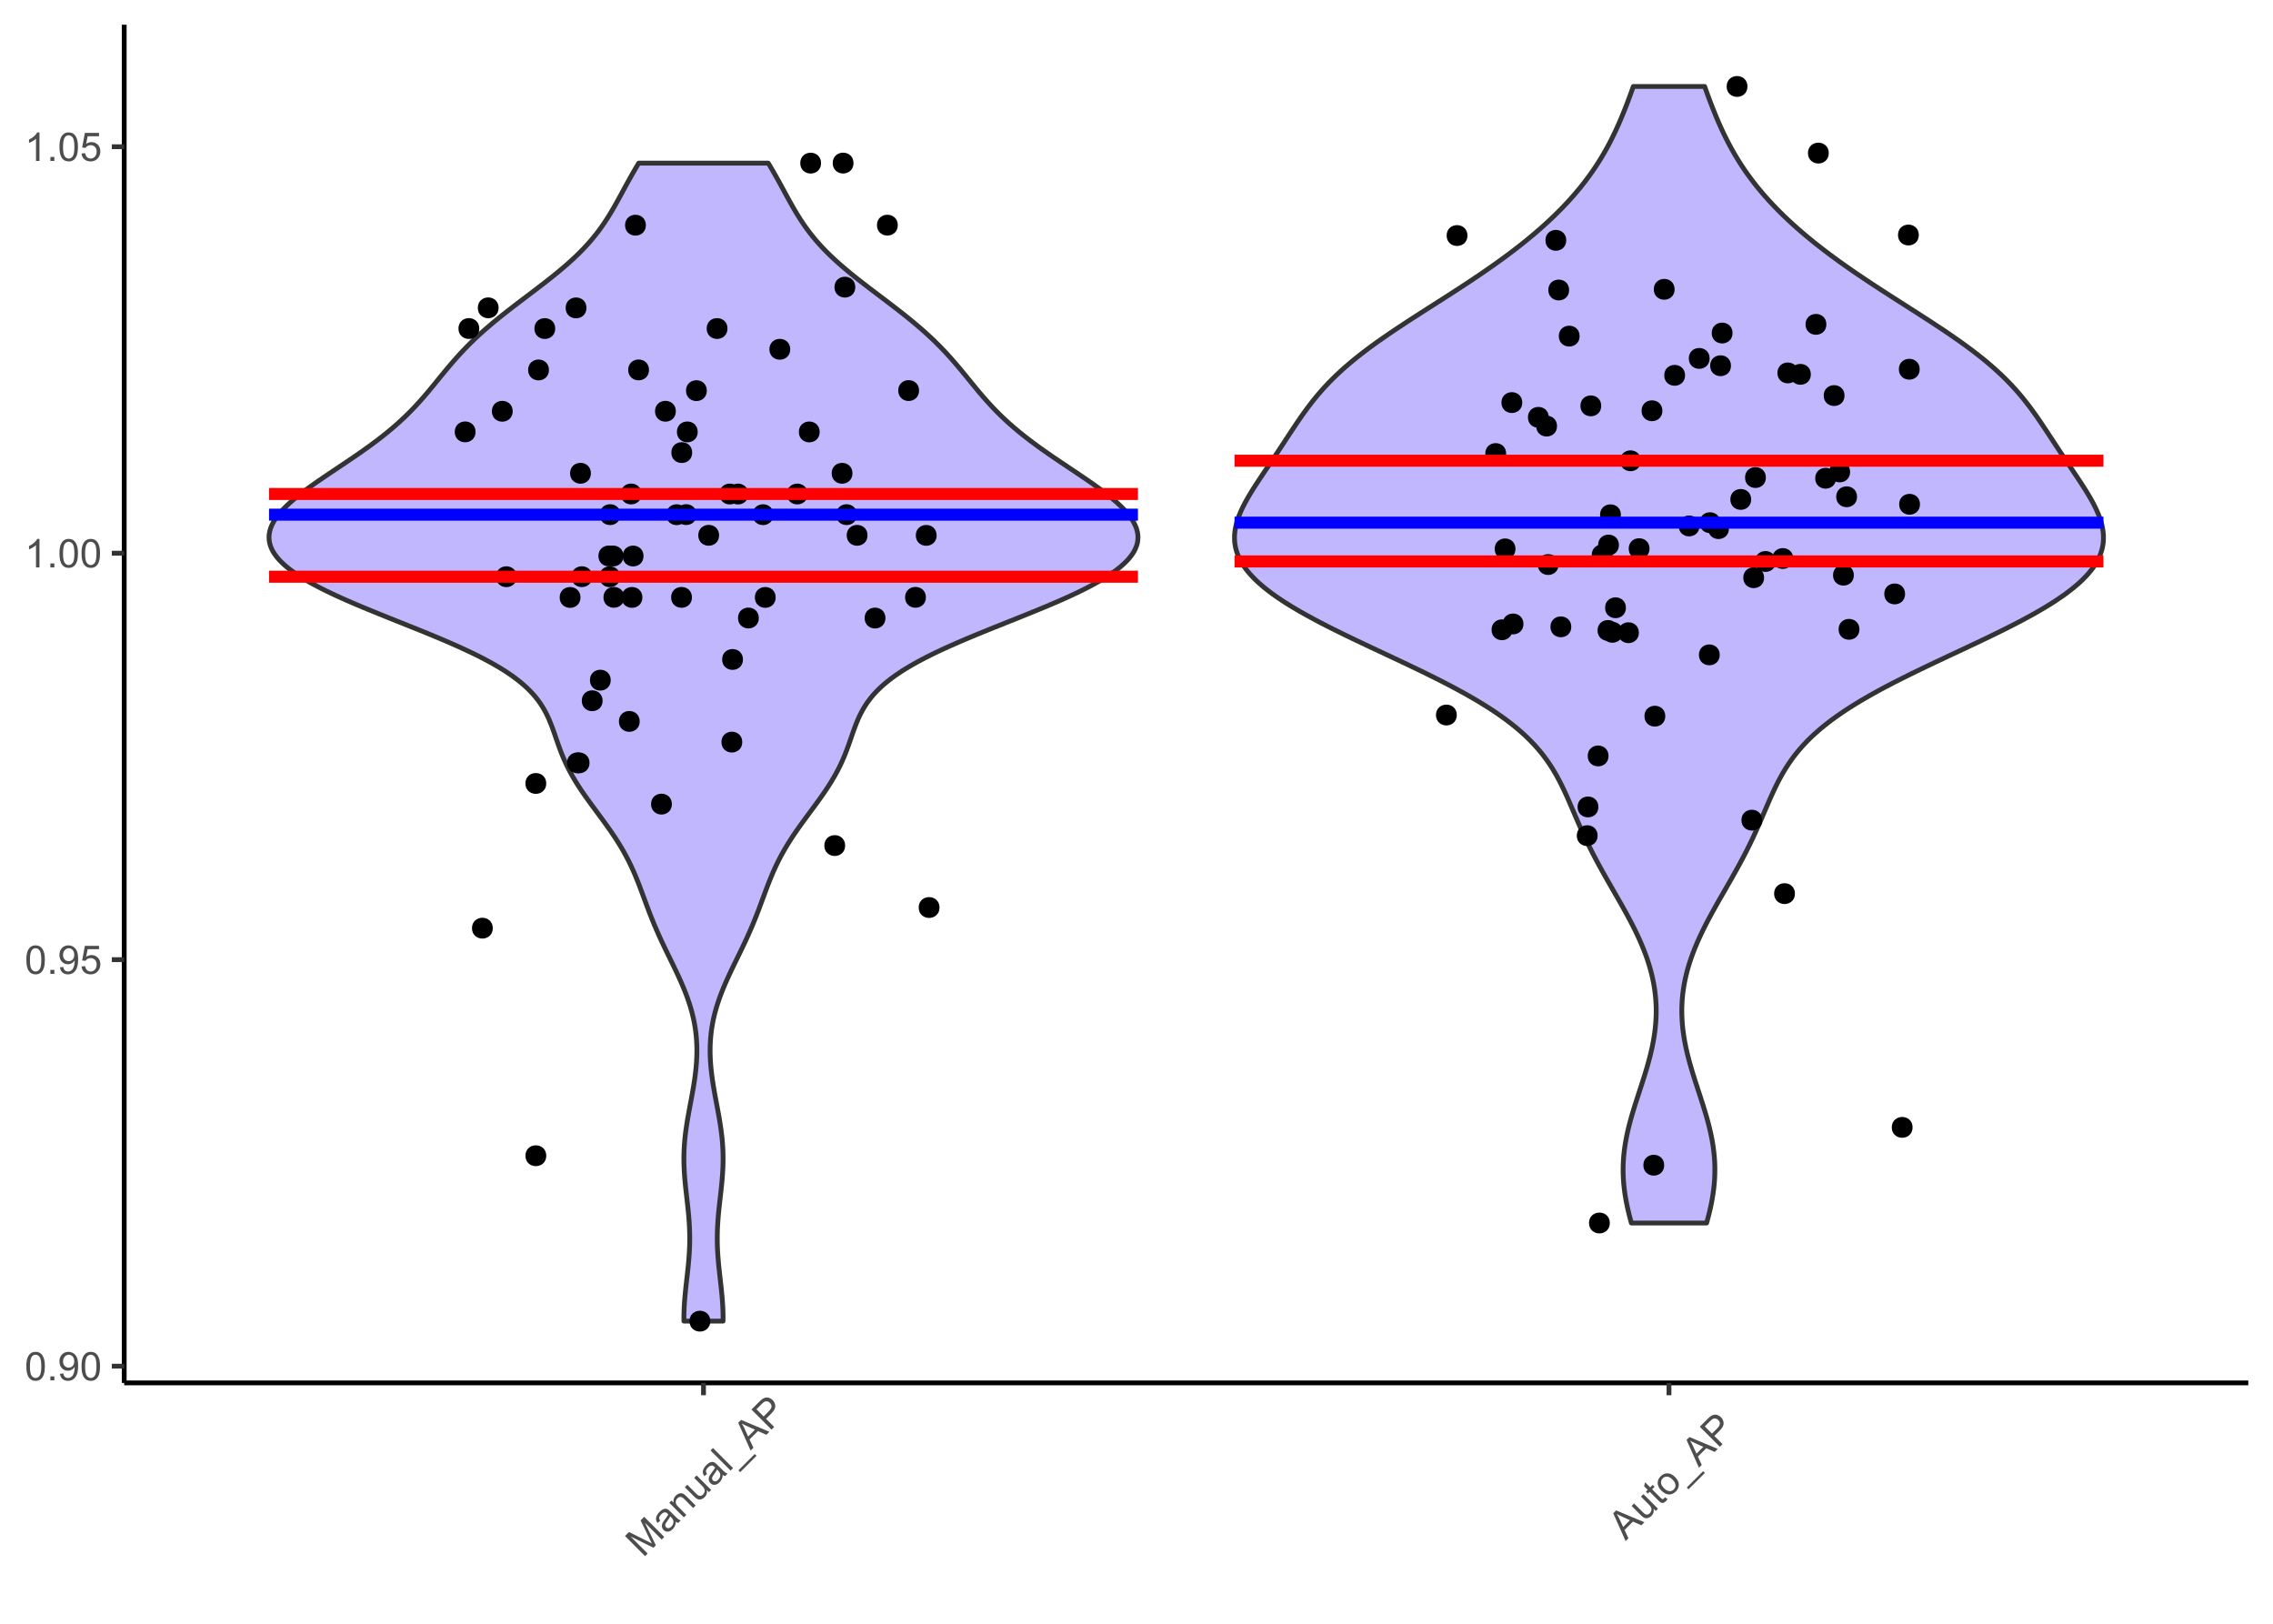 <?xml version="1.0" encoding="UTF-8"?>
<svg xmlns="http://www.w3.org/2000/svg" xmlns:xlink="http://www.w3.org/1999/xlink" width="504pt" height="360pt" viewBox="0 0 504 360" version="1.1">
<defs>
<g>
<symbol overflow="visible" id="glyph0-0">
<path style="stroke:none;" d="M 1.102 0 L 1.102 -5.5 L 5.5 -5.5 L 5.5 0 Z M 1.238 -0.137 L 5.363 -0.137 L 5.363 -5.363 L 1.238 -5.363 Z M 1.238 -0.137 "/>
</symbol>
<symbol overflow="visible" id="glyph0-1">
<path style="stroke:none;" d="M 0.367 -3.105 C 0.363 -3.848 0.438 -4.445 0.594 -4.902 C 0.742 -5.355 0.973 -5.707 1.277 -5.953 C 1.578 -6.199 1.957 -6.32 2.418 -6.324 C 2.754 -6.32 3.051 -6.254 3.309 -6.121 C 3.562 -5.984 3.773 -5.789 3.938 -5.531 C 4.102 -5.273 4.23 -4.961 4.328 -4.594 C 4.422 -4.227 4.469 -3.73 4.473 -3.105 C 4.469 -2.367 4.395 -1.77 4.242 -1.316 C 4.09 -0.859 3.863 -0.508 3.562 -0.262 C 3.258 -0.016 2.875 0.105 2.418 0.109 C 1.809 0.105 1.332 -0.109 0.988 -0.547 C 0.57 -1.066 0.363 -1.922 0.367 -3.105 Z M 1.16 -3.105 C 1.16 -2.07 1.281 -1.379 1.523 -1.039 C 1.766 -0.695 2.062 -0.527 2.418 -0.527 C 2.773 -0.527 3.074 -0.699 3.316 -1.043 C 3.559 -1.387 3.68 -2.074 3.68 -3.105 C 3.68 -4.145 3.559 -4.832 3.316 -5.172 C 3.074 -5.512 2.77 -5.684 2.41 -5.684 C 2.051 -5.684 1.77 -5.531 1.559 -5.234 C 1.293 -4.844 1.16 -4.137 1.16 -3.105 Z M 1.16 -3.105 "/>
</symbol>
<symbol overflow="visible" id="glyph0-2">
<path style="stroke:none;" d="M 0.801 0 L 0.801 -0.883 L 1.68 -0.883 L 1.68 0 Z M 0.801 0 "/>
</symbol>
<symbol overflow="visible" id="glyph0-3">
<path style="stroke:none;" d="M 0.48 -1.457 L 1.227 -1.527 C 1.285 -1.172 1.406 -0.918 1.586 -0.762 C 1.762 -0.605 1.988 -0.527 2.27 -0.527 C 2.504 -0.527 2.715 -0.582 2.895 -0.691 C 3.074 -0.801 3.219 -0.945 3.336 -1.129 C 3.445 -1.309 3.543 -1.555 3.621 -1.863 C 3.699 -2.172 3.738 -2.484 3.738 -2.809 C 3.738 -2.84 3.734 -2.895 3.734 -2.965 C 3.578 -2.715 3.367 -2.512 3.102 -2.363 C 2.828 -2.207 2.539 -2.133 2.23 -2.137 C 1.707 -2.133 1.266 -2.32 0.906 -2.703 C 0.543 -3.078 0.363 -3.578 0.367 -4.199 C 0.363 -4.836 0.551 -5.348 0.93 -5.738 C 1.305 -6.125 1.777 -6.32 2.348 -6.324 C 2.754 -6.32 3.129 -6.211 3.469 -5.992 C 3.809 -5.77 4.066 -5.457 4.242 -5.051 C 4.418 -4.641 4.504 -4.047 4.508 -3.277 C 4.504 -2.469 4.418 -1.828 4.246 -1.355 C 4.07 -0.875 3.809 -0.512 3.465 -0.266 C 3.117 -0.016 2.715 0.105 2.25 0.109 C 1.758 0.105 1.355 -0.027 1.043 -0.301 C 0.73 -0.574 0.543 -0.961 0.48 -1.457 Z M 3.648 -4.238 C 3.645 -4.676 3.527 -5.027 3.293 -5.293 C 3.055 -5.551 2.77 -5.684 2.441 -5.684 C 2.094 -5.684 1.793 -5.543 1.543 -5.262 C 1.285 -4.98 1.16 -4.617 1.16 -4.172 C 1.16 -3.77 1.281 -3.441 1.523 -3.195 C 1.766 -2.941 2.062 -2.816 2.418 -2.82 C 2.773 -2.816 3.066 -2.941 3.301 -3.195 C 3.527 -3.441 3.645 -3.789 3.648 -4.238 Z M 3.648 -4.238 "/>
</symbol>
<symbol overflow="visible" id="glyph0-4">
<path style="stroke:none;" d="M 0.367 -1.648 L 1.176 -1.719 C 1.234 -1.32 1.375 -1.023 1.594 -0.824 C 1.812 -0.625 2.078 -0.527 2.391 -0.527 C 2.762 -0.527 3.074 -0.668 3.336 -0.949 C 3.59 -1.23 3.719 -1.602 3.723 -2.066 C 3.719 -2.504 3.594 -2.852 3.348 -3.109 C 3.098 -3.363 2.773 -3.492 2.375 -3.492 C 2.125 -3.492 1.902 -3.434 1.703 -3.32 C 1.5 -3.207 1.344 -3.062 1.23 -2.883 L 0.504 -2.977 L 1.113 -6.215 L 4.246 -6.215 L 4.246 -5.473 L 1.73 -5.473 L 1.391 -3.781 C 1.766 -4.039 2.164 -4.172 2.582 -4.176 C 3.129 -4.172 3.594 -3.98 3.973 -3.605 C 4.352 -3.223 4.539 -2.734 4.543 -2.137 C 4.539 -1.562 4.375 -1.07 4.043 -0.656 C 3.637 -0.148 3.086 0.105 2.391 0.109 C 1.816 0.105 1.348 -0.051 0.984 -0.371 C 0.621 -0.691 0.414 -1.117 0.367 -1.648 Z M 0.367 -1.648 "/>
</symbol>
<symbol overflow="visible" id="glyph0-5">
<path style="stroke:none;" d="M 3.277 0 L 2.504 0 L 2.504 -4.93 C 2.316 -4.75 2.074 -4.574 1.773 -4.395 C 1.469 -4.215 1.195 -4.082 0.957 -3.996 L 0.957 -4.742 C 1.387 -4.941 1.766 -5.188 2.09 -5.48 C 2.414 -5.77 2.645 -6.051 2.781 -6.324 L 3.277 -6.324 Z M 3.277 0 "/>
</symbol>
<symbol overflow="visible" id="glyph1-0">
<path style="stroke:none;" d="M 0.777 -0.777 L -3.109 -4.668 L 0 -7.777 L 3.891 -3.891 Z M 0.777 -0.973 L 3.695 -3.891 L 0 -7.582 L -2.918 -4.668 Z M 0.777 -0.973 "/>
</symbol>
<symbol overflow="visible" id="glyph1-1">
<path style="stroke:none;" d="M 0.461 -0.461 L -3.992 -4.918 L -3.105 -5.805 L 1.102 -3.703 C 1.492 -3.508 1.781 -3.359 1.977 -3.258 C 1.859 -3.469 1.699 -3.785 1.496 -4.207 L -0.535 -8.375 L 0.258 -9.168 L 4.711 -4.711 L 4.145 -4.145 L 0.418 -7.871 L 2.852 -2.852 L 2.316 -2.316 L -2.762 -4.82 L 1.031 -1.031 Z M 0.461 -0.461 "/>
</symbol>
<symbol overflow="visible" id="glyph1-2">
<path style="stroke:none;" d="M 2.117 -2.914 C 2.082 -2.535 2.008 -2.219 1.895 -1.965 C 1.777 -1.703 1.613 -1.469 1.402 -1.254 C 1.043 -0.898 0.684 -0.711 0.32 -0.695 C -0.043 -0.676 -0.355 -0.801 -0.625 -1.074 C -0.781 -1.23 -0.891 -1.414 -0.949 -1.617 C -1.008 -1.82 -1.016 -2.02 -0.98 -2.215 C -0.941 -2.41 -0.871 -2.598 -0.77 -2.785 C -0.684 -2.918 -0.551 -3.109 -0.363 -3.355 C 0.023 -3.844 0.285 -4.23 0.422 -4.52 C 0.348 -4.59 0.301 -4.641 0.281 -4.664 C 0.062 -4.887 -0.145 -4.992 -0.344 -4.98 C -0.605 -4.965 -0.875 -4.816 -1.152 -4.543 C -1.406 -4.281 -1.551 -4.047 -1.586 -3.836 C -1.613 -3.621 -1.543 -3.371 -1.379 -3.086 L -1.988 -2.625 C -2.164 -2.902 -2.27 -3.164 -2.301 -3.418 C -2.328 -3.668 -2.273 -3.938 -2.141 -4.227 C -2.004 -4.508 -1.801 -4.793 -1.523 -5.074 C -1.25 -5.348 -0.992 -5.539 -0.758 -5.648 C -0.516 -5.754 -0.309 -5.797 -0.133 -5.781 C 0.047 -5.762 0.227 -5.695 0.41 -5.582 C 0.52 -5.504 0.695 -5.344 0.941 -5.105 L 1.672 -4.375 C 2.176 -3.863 2.508 -3.555 2.668 -3.445 C 2.824 -3.332 3 -3.246 3.195 -3.195 L 2.625 -2.625 C 2.453 -2.68 2.281 -2.773 2.117 -2.914 Z M 0.852 -4.09 C 0.73 -3.809 0.504 -3.441 0.164 -2.988 C -0.027 -2.73 -0.148 -2.535 -0.203 -2.402 C -0.254 -2.27 -0.266 -2.137 -0.238 -2.008 C -0.211 -1.879 -0.152 -1.77 -0.059 -1.676 C 0.086 -1.527 0.262 -1.461 0.473 -1.477 C 0.68 -1.488 0.891 -1.598 1.102 -1.812 C 1.312 -2.02 1.453 -2.254 1.523 -2.512 C 1.594 -2.766 1.59 -3.012 1.512 -3.254 C 1.445 -3.434 1.289 -3.648 1.051 -3.891 Z M 0.852 -4.09 "/>
</symbol>
<symbol overflow="visible" id="glyph1-3">
<path style="stroke:none;" d="M 0.41 -0.41 L -2.816 -3.637 L -2.324 -4.129 L -1.867 -3.672 C -1.98 -4.262 -1.816 -4.781 -1.371 -5.23 C -1.176 -5.422 -0.961 -5.566 -0.727 -5.66 C -0.492 -5.754 -0.277 -5.781 -0.086 -5.75 C 0.105 -5.715 0.293 -5.641 0.484 -5.52 C 0.605 -5.434 0.793 -5.266 1.047 -5.016 L 3.031 -3.031 L 2.484 -2.484 L 0.523 -4.449 C 0.297 -4.668 0.113 -4.812 -0.039 -4.883 C -0.191 -4.945 -0.355 -4.961 -0.531 -4.922 C -0.703 -4.879 -0.863 -4.785 -1.012 -4.641 C -1.242 -4.406 -1.367 -4.129 -1.391 -3.812 C -1.41 -3.496 -1.215 -3.133 -0.805 -2.719 L 0.957 -0.957 Z M 0.41 -0.41 "/>
</symbol>
<symbol overflow="visible" id="glyph1-4">
<path style="stroke:none;" d="M 2.523 -2.523 L 2.051 -3 C 2.164 -2.383 2.004 -1.859 1.574 -1.43 C 1.383 -1.234 1.168 -1.09 0.93 -1.004 C 0.691 -0.91 0.477 -0.879 0.289 -0.91 C 0.094 -0.938 -0.094 -1.02 -0.285 -1.148 C -0.414 -1.234 -0.594 -1.391 -0.828 -1.625 L -2.828 -3.625 L -2.281 -4.172 L -0.492 -2.383 C -0.203 -2.094 0 -1.914 0.117 -1.84 C 0.297 -1.73 0.48 -1.688 0.676 -1.719 C 0.863 -1.742 1.043 -1.84 1.211 -2.008 C 1.371 -2.168 1.484 -2.363 1.547 -2.594 C 1.605 -2.82 1.59 -3.035 1.508 -3.242 C 1.422 -3.445 1.242 -3.688 0.969 -3.965 L -0.758 -5.695 L -0.211 -6.242 L 3.016 -3.016 Z M 2.523 -2.523 "/>
</symbol>
<symbol overflow="visible" id="glyph1-5">
<path style="stroke:none;" d="M 0.398 -0.398 L -4.055 -4.852 L -3.508 -5.398 L 0.945 -0.945 Z M 0.398 -0.398 "/>
</symbol>
<symbol overflow="visible" id="glyph1-6">
<path style="stroke:none;" d="M 1.141 1.332 L 0.746 0.938 L 4.371 -2.688 L 4.766 -2.293 Z M 1.141 1.332 "/>
</symbol>
<symbol overflow="visible" id="glyph1-7">
<path style="stroke:none;" d="M -0.008 0.008 L -2.754 -6.156 L -2.117 -6.789 L 4.16 -4.16 L 3.488 -3.488 L 1.621 -4.316 L -0.242 -2.453 L 0.617 -0.617 Z M -0.555 -3.105 L 0.957 -4.617 L -0.742 -5.383 C -1.254 -5.613 -1.668 -5.816 -1.98 -5.992 C -1.75 -5.645 -1.547 -5.281 -1.371 -4.902 Z M -0.555 -3.105 "/>
</symbol>
<symbol overflow="visible" id="glyph1-8">
<path style="stroke:none;" d="M 0.48 -0.48 L -3.973 -4.934 L -2.293 -6.613 C -1.996 -6.906 -1.758 -7.117 -1.574 -7.25 C -1.316 -7.43 -1.062 -7.543 -0.816 -7.59 C -0.562 -7.633 -0.301 -7.609 -0.027 -7.52 C 0.246 -7.422 0.492 -7.266 0.715 -7.047 C 1.09 -6.664 1.289 -6.223 1.312 -5.723 C 1.336 -5.219 1.031 -4.652 0.402 -4.023 L -0.742 -2.879 L 1.07 -1.07 Z M -1.266 -3.406 L -0.117 -4.559 C 0.266 -4.938 0.465 -5.277 0.484 -5.582 C 0.5 -5.883 0.379 -6.164 0.125 -6.422 C -0.062 -6.605 -0.266 -6.715 -0.496 -6.758 C -0.719 -6.793 -0.93 -6.758 -1.129 -6.648 C -1.254 -6.574 -1.449 -6.402 -1.719 -6.137 L -2.859 -5 Z M -1.266 -3.406 "/>
</symbol>
<symbol overflow="visible" id="glyph1-9">
<path style="stroke:none;" d="M 1.113 -2.094 L 1.676 -1.688 C 1.555 -1.5 1.434 -1.344 1.312 -1.227 C 1.113 -1.023 0.926 -0.902 0.758 -0.859 C 0.582 -0.809 0.422 -0.812 0.277 -0.875 C 0.129 -0.93 -0.105 -1.125 -0.434 -1.457 L -2.289 -3.312 L -2.691 -2.91 L -3.117 -3.336 L -2.715 -3.738 L -3.516 -4.535 L -3.301 -5.41 L -2.172 -4.281 L -1.621 -4.832 L -1.195 -4.406 L -1.746 -3.855 L 0.141 -1.969 C 0.297 -1.812 0.406 -1.719 0.469 -1.695 C 0.531 -1.668 0.598 -1.664 0.668 -1.684 C 0.738 -1.699 0.812 -1.75 0.895 -1.832 C 0.953 -1.891 1.027 -1.977 1.113 -2.094 Z M 1.113 -2.094 "/>
</symbol>
<symbol overflow="visible" id="glyph1-10">
<path style="stroke:none;" d="M -1.406 -1.82 C -2.004 -2.414 -2.277 -3.023 -2.234 -3.645 C -2.195 -4.16 -1.977 -4.617 -1.578 -5.02 C -1.133 -5.461 -0.625 -5.676 -0.055 -5.668 C 0.516 -5.656 1.055 -5.398 1.57 -4.891 C 1.984 -4.473 2.246 -4.082 2.363 -3.723 C 2.473 -3.355 2.477 -2.992 2.375 -2.625 C 2.266 -2.254 2.074 -1.926 1.793 -1.648 C 1.34 -1.191 0.828 -0.973 0.262 -0.984 C -0.305 -0.996 -0.859 -1.273 -1.406 -1.82 Z M -0.844 -2.383 C -0.43 -1.965 -0.031 -1.746 0.352 -1.723 C 0.738 -1.699 1.066 -1.824 1.344 -2.098 C 1.609 -2.367 1.734 -2.695 1.711 -3.082 C 1.684 -3.469 1.457 -3.875 1.035 -4.301 C 0.633 -4.699 0.242 -4.91 -0.141 -4.934 C -0.527 -4.957 -0.855 -4.832 -1.129 -4.566 C -1.398 -4.289 -1.523 -3.961 -1.5 -3.578 C -1.477 -3.191 -1.258 -2.793 -0.844 -2.383 Z M -0.844 -2.383 "/>
</symbol>
</g>
</defs>
<g id="surface159">
<rect x="0" y="0" width="504" height="360" style="fill:rgb(100%,100%,100%);fill-opacity:1;stroke:none;"/>
<rect x="0" y="0" width="504" height="360" style="fill:rgb(100%,100%,100%);fill-opacity:1;stroke:none;"/>
<path style="fill:none;stroke-width:1.067;stroke-linecap:round;stroke-linejoin:round;stroke:rgb(100%,100%,100%);stroke-opacity:1;stroke-miterlimit:10;" d="M 0 360 L 504 360 L 504 0 L 0 0 Z M 0 360 "/>
<path style="fill-rule:nonzero;fill:rgb(51.765%,43.922%,100%);fill-opacity:0.502;stroke-width:1.067;stroke-linecap:round;stroke-linejoin:round;stroke:rgb(20%,20%,20%);stroke-opacity:1;stroke-miterlimit:10;" d="M 151.652 292.906 L 151.648 292.406 L 151.648 291.902 L 151.652 291.402 L 151.664 290.898 L 151.684 290.395 L 151.703 289.895 L 151.73 289.391 L 151.762 288.887 L 151.797 288.387 L 151.84 287.883 L 151.883 287.383 L 151.977 286.375 L 152.027 285.875 L 152.137 284.867 L 152.195 284.367 L 152.25 283.863 L 152.309 283.363 L 152.367 282.859 L 152.422 282.355 L 152.477 281.855 L 152.531 281.352 L 152.582 280.848 L 152.633 280.348 L 152.68 279.844 L 152.723 279.344 L 152.801 278.336 L 152.832 277.836 L 152.859 277.332 L 152.883 276.828 L 152.902 276.328 L 152.918 275.824 L 152.93 275.324 L 152.934 274.82 L 152.934 274.316 L 152.93 273.816 L 152.918 273.312 L 152.902 272.812 L 152.887 272.309 L 152.859 271.805 L 152.832 271.305 L 152.801 270.801 L 152.762 270.297 L 152.723 269.797 L 152.68 269.293 L 152.633 268.793 L 152.531 267.785 L 152.477 267.285 L 152.422 266.781 L 152.363 266.277 L 152.309 265.777 L 152.25 265.273 L 152.195 264.773 L 152.137 264.27 L 152.082 263.766 L 152.027 263.266 L 151.926 262.258 L 151.879 261.758 L 151.836 261.254 L 151.797 260.754 L 151.762 260.25 L 151.73 259.746 L 151.703 259.246 L 151.68 258.742 L 151.664 258.242 L 151.652 257.738 L 151.645 257.234 L 151.645 256.734 L 151.648 256.23 L 151.66 255.727 L 151.676 255.227 L 151.695 254.723 L 151.723 254.223 L 151.758 253.719 L 151.797 253.215 L 151.84 252.715 L 151.891 252.211 L 151.945 251.707 L 152.008 251.207 L 152.07 250.703 L 152.141 250.203 L 152.289 249.195 L 152.371 248.695 L 152.453 248.191 L 152.539 247.688 L 152.629 247.188 L 152.719 246.684 L 152.809 246.184 L 152.996 245.176 L 153.09 244.676 L 153.188 244.172 L 153.281 243.668 L 153.371 243.168 L 153.465 242.664 L 153.555 242.164 L 153.645 241.66 L 153.73 241.156 L 153.812 240.656 L 153.891 240.152 L 153.969 239.652 L 154.043 239.148 L 154.113 238.645 L 154.176 238.145 L 154.234 237.641 L 154.289 237.137 L 154.34 236.637 L 154.383 236.133 L 154.422 235.633 L 154.457 235.129 L 154.48 234.625 L 154.5 234.125 L 154.512 233.621 L 154.52 233.117 L 154.52 232.617 L 154.512 232.113 L 154.496 231.613 L 154.473 231.109 L 154.441 230.605 L 154.406 230.105 L 154.359 229.602 L 154.305 229.098 L 154.242 228.598 L 154.176 228.094 L 154.098 227.594 L 154.012 227.09 L 153.918 226.586 L 153.816 226.086 L 153.703 225.582 L 153.586 225.078 L 153.461 224.578 L 153.324 224.074 L 153.18 223.574 L 153.031 223.07 L 152.875 222.566 L 152.707 222.066 L 152.535 221.562 L 152.359 221.062 L 152.172 220.559 L 151.977 220.055 L 151.781 219.555 L 151.574 219.051 L 151.363 218.547 L 151.148 218.047 L 150.93 217.543 L 150.703 217.043 L 150.477 216.539 L 150.242 216.035 L 150.008 215.535 L 149.77 215.031 L 149.527 214.527 L 149.285 214.027 L 149.043 213.523 L 148.797 213.023 L 148.305 212.016 L 148.062 211.516 L 147.816 211.012 L 147.574 210.508 L 147.332 210.008 L 147.094 209.504 L 146.855 209.004 L 146.621 208.5 L 146.391 207.996 L 146.16 207.496 L 145.934 206.992 L 145.715 206.488 L 145.496 205.988 L 145.277 205.484 L 145.066 204.984 L 144.652 203.977 L 144.453 203.477 L 144.254 202.973 L 144.059 202.473 L 143.863 201.969 L 143.672 201.465 L 143.484 200.965 L 143.109 199.957 L 142.926 199.457 L 142.738 198.953 L 142.555 198.453 L 142.18 197.445 L 141.992 196.945 L 141.801 196.441 L 141.605 195.938 L 141.41 195.438 L 141.207 194.934 L 141.004 194.434 L 140.793 193.93 L 140.574 193.426 L 140.355 192.926 L 140.125 192.422 L 139.891 191.918 L 139.652 191.418 L 139.406 190.914 L 139.148 190.414 L 138.883 189.91 L 138.613 189.406 L 138.336 188.906 L 138.047 188.402 L 137.754 187.902 L 137.453 187.398 L 137.145 186.895 L 136.824 186.395 L 136.504 185.891 L 136.172 185.387 L 135.832 184.887 L 135.488 184.383 L 135.141 183.883 L 134.43 182.875 L 134.066 182.375 L 133.332 181.367 L 132.961 180.867 L 132.59 180.363 L 132.219 179.863 L 131.477 178.855 L 131.105 178.355 L 130.379 177.348 L 130.02 176.848 L 129.664 176.344 L 129.316 175.844 L 128.973 175.34 L 128.637 174.836 L 128.309 174.336 L 127.988 173.832 L 127.672 173.328 L 127.371 172.828 L 127.074 172.324 L 126.785 171.824 L 126.508 171.32 L 126.242 170.816 L 125.984 170.316 L 125.734 169.812 L 125.496 169.312 L 125.266 168.809 L 125.043 168.305 L 124.828 167.805 L 124.621 167.301 L 124.422 166.797 L 124.23 166.297 L 124.043 165.793 L 123.859 165.293 L 123.508 164.285 L 123.332 163.785 L 123.16 163.281 L 122.984 162.777 L 122.809 162.277 L 122.629 161.773 L 122.445 161.273 L 122.254 160.77 L 122.055 160.266 L 121.848 159.766 L 121.633 159.262 L 121.398 158.758 L 121.152 158.258 L 120.891 157.754 L 120.613 157.254 L 120.312 156.75 L 119.996 156.246 L 119.66 155.746 L 119.289 155.242 L 118.898 154.738 L 118.488 154.238 L 118.043 153.734 L 117.57 153.234 L 117.066 152.73 L 116.539 152.227 L 115.969 151.727 L 115.371 151.223 L 114.742 150.723 L 114.078 150.219 L 113.375 149.715 L 112.641 149.215 L 111.879 148.711 L 111.07 148.207 L 110.23 147.707 L 109.363 147.203 L 108.461 146.703 L 107.516 146.199 L 106.547 145.695 L 105.551 145.195 L 104.516 144.691 L 103.453 144.188 L 102.371 143.688 L 101.258 143.184 L 100.117 142.684 L 98.961 142.18 L 97.785 141.676 L 96.586 141.176 L 95.371 140.672 L 94.148 140.168 L 92.91 139.668 L 91.664 139.164 L 90.41 138.664 L 87.895 137.656 L 86.637 137.156 L 84.137 136.148 L 82.902 135.648 L 81.676 135.145 L 80.461 134.645 L 79.266 134.141 L 78.09 133.637 L 76.934 133.137 L 75.797 132.633 L 74.695 132.133 L 73.617 131.629 L 72.562 131.125 L 71.547 130.625 L 70.566 130.121 L 69.617 129.617 L 68.699 129.117 L 67.832 128.613 L 67 128.113 L 66.199 127.609 L 65.453 127.105 L 64.75 126.605 L 64.082 126.102 L 63.461 125.598 L 62.895 125.098 L 62.367 124.594 L 61.879 124.094 L 61.449 123.59 L 61.066 123.086 L 60.723 122.586 L 60.422 122.082 L 60.188 121.578 L 59.988 121.078 L 59.828 120.574 L 59.727 120.074 L 59.668 119.57 L 59.652 119.066 L 59.676 118.566 L 59.754 118.062 L 59.871 117.562 L 60.023 117.059 L 60.227 116.555 L 60.469 116.055 L 60.742 115.551 L 61.055 115.047 L 61.414 114.547 L 61.801 114.043 L 62.219 113.543 L 62.672 113.039 L 63.16 112.535 L 63.672 112.035 L 64.211 111.531 L 64.781 111.027 L 65.375 110.527 L 65.988 110.023 L 66.625 109.523 L 67.281 109.02 L 67.949 108.516 L 68.637 108.016 L 69.34 107.512 L 70.055 107.008 L 70.777 106.508 L 71.512 106.004 L 72.254 105.504 L 72.996 105 L 73.746 104.496 L 74.496 103.996 L 75.25 103.492 L 76 102.988 L 76.75 102.488 L 77.492 101.984 L 78.234 101.484 L 78.969 100.98 L 79.691 100.477 L 80.41 99.977 L 81.121 99.473 L 81.82 98.973 L 82.504 98.469 L 83.184 97.965 L 83.848 97.465 L 84.496 96.961 L 85.133 96.457 L 85.762 95.957 L 86.371 95.453 L 86.969 94.953 L 87.555 94.449 L 88.125 93.945 L 88.68 93.445 L 89.223 92.941 L 89.758 92.438 L 90.273 91.938 L 90.777 91.434 L 91.273 90.934 L 91.758 90.43 L 92.23 89.926 L 92.691 89.426 L 93.148 88.922 L 93.594 88.418 L 94.031 87.918 L 94.461 87.414 L 94.887 86.914 L 95.723 85.906 L 96.137 85.406 L 96.957 84.398 L 97.367 83.898 L 97.773 83.395 L 98.188 82.895 L 99.016 81.887 L 99.438 81.387 L 99.863 80.883 L 100.293 80.383 L 100.73 79.879 L 101.176 79.375 L 101.625 78.875 L 102.086 78.371 L 102.555 77.867 L 103.035 77.367 L 103.523 76.863 L 104.02 76.363 L 104.527 75.859 L 105.047 75.355 L 105.574 74.855 L 106.117 74.352 L 106.668 73.848 L 107.23 73.348 L 107.801 72.844 L 108.387 72.344 L 108.977 71.84 L 109.578 71.336 L 110.191 70.836 L 110.812 70.332 L 111.441 69.828 L 112.074 69.328 L 112.719 68.824 L 113.363 68.324 L 114.016 67.82 L 114.676 67.316 L 115.336 66.816 L 115.996 66.312 L 116.66 65.809 L 117.324 65.309 L 117.988 64.805 L 118.652 64.305 L 119.965 63.297 L 120.617 62.797 L 121.262 62.293 L 121.898 61.793 L 122.531 61.289 L 123.152 60.785 L 123.77 60.285 L 124.371 59.781 L 124.965 59.277 L 125.547 58.777 L 126.117 58.273 L 126.672 57.773 L 127.219 57.27 L 127.75 56.766 L 128.266 56.266 L 128.773 55.762 L 129.266 55.258 L 129.738 54.758 L 130.203 54.254 L 130.652 53.754 L 131.09 53.25 L 131.508 52.746 L 131.918 52.246 L 132.316 51.742 L 132.699 51.238 L 133.07 50.738 L 133.43 50.234 L 133.781 49.734 L 134.121 49.23 L 134.449 48.727 L 134.773 48.227 L 135.086 47.723 L 135.391 47.223 L 135.691 46.719 L 135.988 46.215 L 136.273 45.715 L 136.559 45.211 L 136.84 44.707 L 137.117 44.207 L 137.391 43.703 L 137.668 43.203 L 137.938 42.699 L 138.211 42.195 L 138.484 41.695 L 139.031 40.688 L 139.309 40.188 L 139.59 39.684 L 139.871 39.184 L 140.441 38.176 L 140.734 37.676 L 141.027 37.172 L 141.324 36.668 L 141.625 36.168 L 170.348 36.168 L 170.652 36.668 L 170.949 37.172 L 171.242 37.676 L 171.535 38.176 L 172.105 39.184 L 172.387 39.684 L 172.668 40.188 L 172.941 40.688 L 173.219 41.191 L 173.492 41.695 L 173.766 42.195 L 174.035 42.699 L 174.309 43.203 L 174.582 43.703 L 174.859 44.207 L 175.137 44.707 L 175.418 45.211 L 175.703 45.715 L 175.988 46.215 L 176.582 47.223 L 176.891 47.723 L 177.203 48.227 L 177.523 48.727 L 177.855 49.23 L 178.195 49.734 L 178.543 50.234 L 178.906 50.738 L 179.277 51.238 L 179.66 51.742 L 180.059 52.246 L 180.469 52.746 L 180.887 53.25 L 181.324 53.754 L 181.773 54.254 L 182.234 54.758 L 182.711 55.258 L 183.203 55.762 L 183.707 56.266 L 184.223 56.766 L 184.758 57.27 L 185.305 57.773 L 185.859 58.273 L 186.43 58.777 L 187.012 59.277 L 187.605 59.781 L 188.207 60.285 L 188.82 60.785 L 189.445 61.289 L 190.074 61.793 L 190.715 62.293 L 191.359 62.797 L 192.012 63.297 L 192.664 63.801 L 193.324 64.305 L 193.988 64.805 L 194.652 65.309 L 195.316 65.809 L 195.98 66.312 L 196.641 66.816 L 197.301 67.316 L 197.957 67.82 L 198.609 68.324 L 199.258 68.824 L 199.902 69.328 L 200.535 69.828 L 201.164 70.332 L 201.785 70.836 L 202.395 71.336 L 202.996 71.84 L 203.59 72.344 L 204.176 72.844 L 204.746 73.348 L 205.309 73.848 L 205.859 74.352 L 206.398 74.855 L 206.93 75.355 L 207.449 75.859 L 207.957 76.363 L 208.453 76.863 L 208.941 77.367 L 209.422 77.867 L 209.891 78.371 L 210.348 78.875 L 210.801 79.375 L 211.246 79.879 L 211.684 80.383 L 212.113 80.883 L 212.539 81.387 L 212.961 81.887 L 213.789 82.895 L 214.199 83.395 L 214.609 83.898 L 215.02 84.398 L 215.84 85.406 L 216.254 85.906 L 216.668 86.41 L 217.09 86.914 L 217.516 87.414 L 217.945 87.918 L 218.383 88.418 L 218.828 88.922 L 219.285 89.426 L 219.746 89.926 L 220.219 90.43 L 220.703 90.934 L 221.195 91.434 L 221.703 91.938 L 222.219 92.438 L 222.754 92.941 L 223.297 93.445 L 223.848 93.945 L 224.422 94.449 L 225.008 94.953 L 225.602 95.453 L 226.215 95.957 L 226.84 96.457 L 227.48 96.961 L 228.129 97.465 L 228.793 97.965 L 229.473 98.469 L 230.156 98.973 L 230.855 99.473 L 231.566 99.977 L 232.285 100.477 L 233.008 100.98 L 233.742 101.484 L 234.484 101.984 L 235.227 102.488 L 235.977 102.988 L 237.477 103.996 L 238.23 104.496 L 238.98 105 L 239.723 105.504 L 240.465 106.004 L 241.199 106.508 L 241.922 107.008 L 242.637 107.512 L 243.34 108.016 L 244.023 108.516 L 244.695 109.02 L 245.352 109.523 L 245.988 110.023 L 246.602 110.527 L 247.195 111.027 L 247.766 111.531 L 248.305 112.035 L 248.816 112.535 L 249.301 113.039 L 249.758 113.543 L 250.176 114.043 L 250.562 114.547 L 250.922 115.047 L 251.23 115.551 L 251.508 116.055 L 251.75 116.555 L 251.953 117.059 L 252.105 117.562 L 252.223 118.062 L 252.301 118.566 L 252.324 119.066 L 252.309 119.57 L 252.25 120.074 L 252.148 120.574 L 251.988 121.078 L 251.789 121.578 L 251.551 122.082 L 251.254 122.586 L 250.91 123.086 L 250.527 123.59 L 250.098 124.094 L 249.609 124.594 L 249.082 125.098 L 248.516 125.598 L 247.895 126.102 L 247.227 126.605 L 246.523 127.105 L 245.777 127.609 L 244.977 128.113 L 244.145 128.613 L 243.277 129.117 L 242.359 129.617 L 241.41 130.121 L 240.426 130.625 L 239.414 131.125 L 238.359 131.629 L 237.281 132.133 L 236.18 132.633 L 235.043 133.137 L 233.887 133.637 L 232.711 134.141 L 231.516 134.645 L 230.301 135.145 L 229.074 135.648 L 227.84 136.148 L 226.59 136.652 L 225.336 137.156 L 224.082 137.656 L 221.566 138.664 L 220.312 139.164 L 219.066 139.668 L 217.828 140.168 L 216.605 140.672 L 215.391 141.176 L 214.191 141.676 L 213.016 142.18 L 211.855 142.684 L 210.719 143.184 L 209.605 143.688 L 208.523 144.188 L 207.461 144.691 L 206.426 145.195 L 205.43 145.695 L 204.461 146.199 L 203.516 146.703 L 202.613 147.203 L 201.746 147.707 L 200.906 148.207 L 200.098 148.711 L 199.336 149.215 L 198.602 149.715 L 197.898 150.219 L 197.234 150.723 L 196.605 151.223 L 196.008 151.727 L 195.438 152.227 L 194.91 152.73 L 194.406 153.234 L 193.93 153.734 L 193.488 154.238 L 193.078 154.738 L 192.688 155.242 L 192.316 155.746 L 191.98 156.246 L 191.664 156.75 L 191.363 157.254 L 191.086 157.754 L 190.824 158.258 L 190.578 158.758 L 190.344 159.262 L 190.129 159.766 L 189.922 160.266 L 189.719 160.77 L 189.531 161.273 L 189.348 161.773 L 189.168 162.277 L 188.992 162.777 L 188.816 163.281 L 188.645 163.785 L 188.469 164.285 L 188.117 165.293 L 187.934 165.793 L 187.746 166.297 L 187.555 166.797 L 187.355 167.301 L 187.148 167.805 L 186.934 168.305 L 186.711 168.809 L 186.48 169.312 L 186.242 169.812 L 185.992 170.316 L 185.734 170.816 L 185.465 171.32 L 185.191 171.824 L 184.902 172.324 L 184.605 172.828 L 184.305 173.328 L 183.988 173.832 L 183.668 174.336 L 183.34 174.836 L 183.004 175.34 L 182.66 175.844 L 182.312 176.344 L 181.957 176.848 L 181.598 177.348 L 180.871 178.355 L 180.5 178.855 L 179.758 179.863 L 179.387 180.363 L 179.016 180.867 L 178.645 181.367 L 177.91 182.375 L 177.547 182.875 L 177.188 183.379 L 176.836 183.883 L 176.484 184.383 L 176.145 184.887 L 175.805 185.387 L 175.473 185.891 L 175.152 186.395 L 174.832 186.895 L 174.523 187.398 L 174.223 187.902 L 173.93 188.402 L 173.641 188.906 L 173.363 189.406 L 173.09 189.91 L 172.828 190.414 L 172.57 190.914 L 172.324 191.418 L 172.082 191.918 L 171.848 192.422 L 171.621 192.926 L 171.398 193.426 L 171.184 193.93 L 170.973 194.434 L 170.77 194.934 L 170.566 195.438 L 170.371 195.938 L 170.176 196.441 L 169.984 196.945 L 169.797 197.445 L 169.422 198.453 L 169.238 198.953 L 169.051 199.457 L 168.867 199.957 L 168.492 200.965 L 168.305 201.465 L 168.113 201.969 L 167.918 202.473 L 167.723 202.973 L 167.523 203.477 L 167.32 203.977 L 167.117 204.48 L 166.91 204.984 L 166.695 205.484 L 166.48 205.988 L 166.262 206.488 L 165.816 207.496 L 165.586 207.996 L 165.355 208.5 L 165.121 209.004 L 164.883 209.504 L 164.645 210.008 L 164.402 210.508 L 164.16 211.012 L 163.914 211.516 L 163.668 212.016 L 163.426 212.52 L 163.18 213.023 L 162.934 213.523 L 162.691 214.027 L 162.449 214.527 L 162.207 215.031 L 161.969 215.535 L 161.734 216.035 L 161.5 216.539 L 161.273 217.043 L 161.047 217.543 L 160.828 218.047 L 160.613 218.547 L 160.402 219.051 L 160.195 219.555 L 159.996 220.055 L 159.805 220.559 L 159.617 221.062 L 159.441 221.562 L 159.27 222.066 L 159.102 222.566 L 158.945 223.07 L 158.793 223.574 L 158.652 224.074 L 158.516 224.578 L 158.391 225.078 L 158.273 225.582 L 158.16 226.086 L 158.059 226.586 L 157.965 227.09 L 157.879 227.594 L 157.801 228.094 L 157.73 228.598 L 157.672 229.098 L 157.617 229.602 L 157.57 230.105 L 157.535 230.605 L 157.504 231.109 L 157.48 231.613 L 157.465 232.113 L 157.457 232.617 L 157.457 233.117 L 157.461 233.621 L 157.477 234.125 L 157.496 234.625 L 157.52 235.129 L 157.555 235.633 L 157.594 236.133 L 157.637 236.637 L 157.688 237.137 L 157.742 237.641 L 157.801 238.145 L 157.863 238.645 L 157.934 239.148 L 158.008 239.652 L 158.082 240.152 L 158.164 240.656 L 158.246 241.156 L 158.332 241.66 L 158.422 242.164 L 158.512 242.664 L 158.602 243.168 L 158.695 243.668 L 158.883 244.676 L 158.98 245.176 L 159.074 245.68 L 159.164 246.184 L 159.258 246.684 L 159.348 247.188 L 159.438 247.688 L 159.523 248.191 L 159.605 248.695 L 159.688 249.195 L 159.836 250.203 L 159.906 250.703 L 159.969 251.207 L 160.027 251.707 L 160.086 252.211 L 160.137 252.715 L 160.18 253.215 L 160.219 253.719 L 160.25 254.223 L 160.281 254.723 L 160.301 255.227 L 160.316 255.727 L 160.328 256.23 L 160.332 256.734 L 160.332 257.234 L 160.324 257.738 L 160.312 258.242 L 160.297 258.742 L 160.273 259.246 L 160.246 259.746 L 160.215 260.25 L 160.18 260.754 L 160.141 261.254 L 160.098 261.758 L 160.047 262.258 L 160 262.762 L 159.949 263.266 L 159.895 263.766 L 159.84 264.27 L 159.781 264.773 L 159.727 265.273 L 159.668 265.777 L 159.609 266.277 L 159.5 267.285 L 159.445 267.785 L 159.344 268.793 L 159.297 269.293 L 159.254 269.797 L 159.215 270.297 L 159.176 270.801 L 159.145 271.305 L 159.117 271.805 L 159.09 272.309 L 159.07 272.812 L 159.059 273.312 L 159.047 273.816 L 159.043 274.316 L 159.043 274.82 L 159.047 275.324 L 159.055 275.824 L 159.07 276.328 L 159.09 276.828 L 159.113 277.332 L 159.145 277.836 L 159.176 278.336 L 159.254 279.344 L 159.297 279.844 L 159.344 280.348 L 159.395 280.848 L 159.445 281.352 L 159.5 281.855 L 159.555 282.355 L 159.609 282.859 L 159.668 283.363 L 159.727 283.863 L 159.781 284.367 L 159.84 284.867 L 159.895 285.371 L 159.945 285.875 L 160 286.375 L 160.094 287.383 L 160.137 287.883 L 160.176 288.387 L 160.211 288.887 L 160.246 289.391 L 160.273 289.895 L 160.293 290.395 L 160.324 291.402 L 160.328 291.902 L 160.328 292.406 L 160.324 292.906 Z M 151.652 292.906 "/>
<path style="fill-rule:nonzero;fill:rgb(51.765%,43.922%,100%);fill-opacity:0.502;stroke-width:1.067;stroke-linecap:round;stroke-linejoin:round;stroke:rgb(20%,20%,20%);stroke-opacity:1;stroke-miterlimit:10;" d="M 361.73 271.156 L 361.594 270.664 L 361.461 270.172 L 361.332 269.676 L 361.207 269.184 L 360.973 268.199 L 360.863 267.703 L 360.758 267.211 L 360.656 266.719 L 360.562 266.227 L 360.473 265.73 L 360.391 265.238 L 360.312 264.746 L 360.242 264.254 L 360.176 263.758 L 360.117 263.266 L 360.066 262.773 L 360.023 262.281 L 359.984 261.785 L 359.953 261.293 L 359.93 260.801 L 359.91 260.309 L 359.902 259.812 L 359.898 259.32 L 359.902 258.828 L 359.914 258.336 L 359.93 257.84 L 359.957 257.348 L 359.988 256.855 L 360.027 256.363 L 360.074 255.871 L 360.129 255.375 L 360.188 254.883 L 360.254 254.391 L 360.328 253.898 L 360.406 253.402 L 360.492 252.91 L 360.582 252.418 L 360.68 251.926 L 360.781 251.43 L 360.891 250.938 L 361.004 250.445 L 361.125 249.953 L 361.246 249.457 L 361.375 248.965 L 361.508 248.473 L 361.645 247.98 L 361.785 247.484 L 361.926 246.992 L 362.223 246.008 L 362.375 245.512 L 362.527 245.02 L 362.684 244.527 L 362.844 244.035 L 363.004 243.539 L 363.645 241.57 L 363.805 241.074 L 364.285 239.598 L 364.441 239.102 L 364.598 238.609 L 364.75 238.117 L 364.898 237.625 L 365.047 237.129 L 365.195 236.637 L 365.336 236.145 L 365.473 235.652 L 365.609 235.156 L 365.867 234.172 L 365.988 233.68 L 366.105 233.184 L 366.219 232.691 L 366.328 232.199 L 366.43 231.707 L 366.527 231.211 L 366.617 230.719 L 366.703 230.227 L 366.781 229.734 L 366.855 229.238 L 366.922 228.746 L 366.984 228.254 L 367.039 227.762 L 367.086 227.27 L 367.129 226.773 L 367.164 226.281 L 367.211 225.297 L 367.223 224.801 L 367.23 224.309 L 367.223 223.324 L 367.203 222.828 L 367.18 222.336 L 367.152 221.844 L 367.113 221.352 L 367.066 220.855 L 367.016 220.363 L 366.957 219.871 L 366.887 219.379 L 366.812 218.883 L 366.73 218.391 L 366.641 217.898 L 366.543 217.406 L 366.438 216.91 L 366.328 216.418 L 366.211 215.926 L 366.082 215.434 L 365.949 214.938 L 365.809 214.445 L 365.66 213.953 L 365.508 213.461 L 365.348 212.969 L 365.18 212.473 L 365.008 211.98 L 364.828 211.488 L 364.637 210.996 L 364.445 210.5 L 364.246 210.008 L 364.043 209.516 L 363.832 209.023 L 363.617 208.527 L 363.395 208.035 L 363.168 207.543 L 362.934 207.051 L 362.699 206.555 L 362.457 206.062 L 362.211 205.57 L 361.961 205.078 L 361.707 204.582 L 361.449 204.09 L 361.188 203.598 L 360.922 203.105 L 360.656 202.609 L 360.387 202.117 L 360.113 201.625 L 359.836 201.133 L 359.559 200.637 L 359.281 200.145 L 358.438 198.668 L 358.152 198.172 L 357.871 197.68 L 357.301 196.695 L 357.02 196.199 L 356.734 195.707 L 356.172 194.723 L 355.895 194.227 L 355.34 193.242 L 355.066 192.75 L 354.793 192.254 L 354.523 191.762 L 353.992 190.777 L 353.73 190.281 L 353.215 189.297 L 352.961 188.805 L 352.711 188.309 L 352.465 187.816 L 351.98 186.832 L 351.742 186.336 L 351.508 185.844 L 351.277 185.352 L 350.824 184.367 L 350.602 183.871 L 350.379 183.379 L 350.16 182.887 L 349.945 182.395 L 349.73 181.898 L 349.516 181.406 L 349.094 180.422 L 348.883 179.926 L 348.461 178.941 L 348.246 178.449 L 348.035 177.953 L 347.82 177.461 L 347.383 176.477 L 347.156 175.98 L 346.93 175.488 L 346.699 174.996 L 346.465 174.504 L 346.219 174.008 L 345.973 173.516 L 345.719 173.023 L 345.453 172.531 L 345.188 172.035 L 344.906 171.543 L 344.617 171.051 L 344.32 170.559 L 344.012 170.066 L 343.691 169.57 L 343.363 169.078 L 343.02 168.586 L 342.66 168.094 L 342.289 167.598 L 341.906 167.105 L 341.504 166.613 L 341.094 166.121 L 340.66 165.625 L 340.215 165.133 L 339.75 164.641 L 339.27 164.148 L 338.77 163.652 L 338.258 163.16 L 337.723 162.668 L 337.168 162.176 L 336.598 161.68 L 336.008 161.188 L 335.395 160.695 L 334.766 160.203 L 334.117 159.707 L 333.445 159.215 L 332.758 158.723 L 332.051 158.23 L 331.32 157.734 L 330.574 157.242 L 329.809 156.75 L 329.02 156.258 L 328.219 155.766 L 327.395 155.27 L 326.551 154.777 L 325.695 154.285 L 324.82 153.793 L 323.926 153.297 L 323.02 152.805 L 322.098 152.312 L 321.156 151.82 L 320.207 151.324 L 319.242 150.832 L 318.262 150.34 L 317.273 149.848 L 316.273 149.352 L 315.266 148.859 L 314.246 148.367 L 313.219 147.875 L 312.188 147.379 L 311.148 146.887 L 310.105 146.395 L 309.055 145.902 L 308.008 145.406 L 306.953 144.914 L 303.801 143.438 L 302.758 142.941 L 301.715 142.449 L 300.676 141.957 L 299.648 141.465 L 298.625 140.969 L 297.609 140.477 L 296.609 139.984 L 295.613 139.492 L 294.633 138.996 L 293.668 138.504 L 292.715 138.012 L 291.777 137.52 L 290.859 137.023 L 289.953 136.531 L 289.066 136.039 L 288.199 135.547 L 287.352 135.051 L 286.527 134.559 L 285.723 134.066 L 284.938 133.574 L 284.18 133.078 L 283.449 132.586 L 282.734 132.094 L 282.047 131.602 L 281.391 131.105 L 280.754 130.613 L 280.145 130.121 L 279.566 129.629 L 279.012 129.137 L 278.484 128.641 L 277.988 128.148 L 277.516 127.656 L 277.074 127.164 L 276.66 126.668 L 276.27 126.176 L 275.914 125.684 L 275.586 125.191 L 275.281 124.695 L 275.008 124.203 L 274.766 123.711 L 274.543 123.219 L 274.352 122.723 L 274.188 122.23 L 274.047 121.738 L 273.934 121.246 L 273.848 120.75 L 273.781 120.258 L 273.746 119.766 L 273.734 119.273 L 273.738 118.777 L 273.77 118.285 L 273.824 117.793 L 273.895 117.301 L 273.992 116.805 L 274.105 116.312 L 274.234 115.82 L 274.387 115.328 L 274.555 114.836 L 274.734 114.34 L 274.934 113.848 L 275.145 113.355 L 275.367 112.863 L 275.609 112.367 L 275.859 111.875 L 276.117 111.383 L 276.387 110.891 L 276.668 110.395 L 276.957 109.902 L 277.25 109.41 L 277.555 108.918 L 277.859 108.422 L 278.172 107.93 L 278.812 106.945 L 279.137 106.449 L 280.121 104.973 L 280.453 104.477 L 281.449 103 L 281.781 102.504 L 282.113 102.012 L 283.098 100.535 L 283.426 100.039 L 283.75 99.547 L 284.078 99.055 L 284.402 98.562 L 284.727 98.066 L 285.047 97.574 L 285.695 96.59 L 286.02 96.094 L 286.344 95.602 L 287 94.617 L 287.328 94.121 L 287.66 93.629 L 288.34 92.645 L 288.684 92.148 L 289.031 91.656 L 289.387 91.164 L 289.746 90.672 L 290.117 90.176 L 290.492 89.684 L 290.871 89.191 L 291.262 88.699 L 291.664 88.203 L 292.07 87.711 L 292.488 87.219 L 292.918 86.727 L 293.352 86.234 L 293.805 85.738 L 294.266 85.246 L 294.734 84.754 L 295.219 84.262 L 295.719 83.766 L 296.223 83.273 L 296.746 82.781 L 297.281 82.289 L 297.824 81.793 L 298.383 81.301 L 298.957 80.809 L 299.539 80.316 L 300.133 79.82 L 300.742 79.328 L 301.363 78.836 L 301.996 78.344 L 302.641 77.848 L 303.293 77.355 L 303.957 76.863 L 304.637 76.371 L 305.32 75.875 L 306.016 75.383 L 306.723 74.891 L 307.434 74.398 L 308.156 73.902 L 308.887 73.41 L 309.621 72.918 L 310.363 72.426 L 311.113 71.934 L 311.863 71.438 L 312.621 70.945 L 313.383 70.453 L 314.148 69.961 L 314.918 69.465 L 316.457 68.48 L 317.23 67.988 L 318.004 67.492 L 318.777 67 L 319.547 66.508 L 320.32 66.016 L 321.09 65.52 L 321.855 65.027 L 323.379 64.043 L 324.133 63.547 L 324.887 63.055 L 325.637 62.562 L 326.379 62.07 L 327.113 61.574 L 327.848 61.082 L 328.57 60.59 L 329.289 60.098 L 330.004 59.602 L 330.707 59.109 L 331.406 58.617 L 332.098 58.125 L 332.781 57.633 L 333.457 57.137 L 334.129 56.645 L 334.785 56.152 L 335.438 55.66 L 336.082 55.164 L 336.719 54.672 L 337.344 54.18 L 337.965 53.688 L 338.57 53.191 L 339.172 52.699 L 339.766 52.207 L 340.348 51.715 L 340.922 51.219 L 341.492 50.727 L 342.047 50.234 L 342.594 49.742 L 343.137 49.246 L 343.664 48.754 L 344.188 48.262 L 344.699 47.77 L 345.203 47.273 L 345.699 46.781 L 346.188 46.289 L 346.664 45.797 L 347.129 45.301 L 347.594 44.809 L 348.043 44.316 L 348.484 43.824 L 348.922 43.332 L 349.348 42.836 L 350.176 41.852 L 350.574 41.359 L 350.965 40.863 L 351.352 40.371 L 351.727 39.879 L 352.094 39.387 L 352.457 38.891 L 352.809 38.398 L 353.152 37.906 L 353.492 37.414 L 353.82 36.918 L 354.145 36.426 L 354.461 35.934 L 354.77 35.441 L 355.07 34.945 L 355.367 34.453 L 355.652 33.961 L 355.934 33.469 L 356.211 32.973 L 356.48 32.48 L 356.746 31.988 L 357.004 31.496 L 357.258 31 L 357.504 30.508 L 357.746 30.016 L 357.984 29.523 L 358.219 29.031 L 358.445 28.535 L 358.672 28.043 L 358.891 27.551 L 359.105 27.059 L 359.32 26.562 L 359.734 25.578 L 359.934 25.086 L 360.133 24.59 L 360.332 24.098 L 360.715 23.113 L 360.902 22.617 L 361.09 22.125 L 361.457 21.141 L 361.637 20.645 L 361.812 20.152 L 361.992 19.66 L 362.168 19.168 L 377.977 19.168 L 378.148 19.66 L 378.328 20.152 L 378.504 20.645 L 378.684 21.141 L 379.051 22.125 L 379.238 22.617 L 379.426 23.113 L 379.617 23.605 L 380.008 24.59 L 380.207 25.086 L 380.613 26.07 L 380.824 26.562 L 381.035 27.059 L 381.25 27.551 L 381.695 28.535 L 381.926 29.031 L 382.156 29.523 L 382.395 30.016 L 382.637 30.508 L 382.887 31 L 383.137 31.496 L 383.66 32.48 L 383.93 32.973 L 384.207 33.469 L 384.488 33.961 L 384.777 34.453 L 385.074 34.945 L 385.375 35.441 L 385.68 35.934 L 386.32 36.918 L 386.648 37.414 L 386.988 37.906 L 387.332 38.398 L 387.684 38.891 L 388.047 39.387 L 388.414 39.879 L 388.789 40.371 L 389.176 40.863 L 389.566 41.359 L 389.969 41.852 L 390.379 42.344 L 390.797 42.836 L 391.219 43.332 L 391.656 43.824 L 392.098 44.316 L 392.551 44.809 L 393.012 45.301 L 393.48 45.797 L 393.957 46.289 L 394.445 46.781 L 394.938 47.273 L 395.441 47.77 L 395.957 48.262 L 396.477 48.754 L 397.008 49.246 L 397.547 49.742 L 398.094 50.234 L 398.652 50.727 L 399.219 51.219 L 399.793 51.715 L 400.375 52.207 L 400.969 52.699 L 401.57 53.191 L 402.18 53.688 L 402.797 54.18 L 403.426 54.672 L 404.059 55.164 L 404.703 55.66 L 405.355 56.152 L 406.016 56.645 L 406.684 57.137 L 407.359 57.633 L 408.043 58.125 L 408.734 58.617 L 409.434 59.109 L 410.137 59.602 L 410.852 60.098 L 411.57 60.59 L 412.297 61.082 L 413.027 61.574 L 413.766 62.07 L 414.508 62.562 L 415.254 63.055 L 416.008 63.547 L 416.762 64.043 L 417.523 64.535 L 419.055 65.52 L 419.824 66.016 L 421.363 67 L 422.137 67.492 L 422.91 67.988 L 423.684 68.48 L 424.453 68.973 L 425.227 69.465 L 425.992 69.961 L 426.758 70.453 L 427.52 70.945 L 428.277 71.438 L 429.031 71.934 L 430.523 72.918 L 431.258 73.41 L 431.984 73.902 L 432.707 74.398 L 433.418 74.891 L 434.125 75.383 L 434.82 75.875 L 435.508 76.371 L 436.184 76.863 L 436.848 77.355 L 437.504 77.848 L 438.148 78.344 L 438.781 78.836 L 439.398 79.328 L 440.008 79.82 L 440.605 80.316 L 441.188 80.809 L 441.758 81.301 L 442.316 81.793 L 442.859 82.289 L 443.395 82.781 L 443.918 83.273 L 444.422 83.766 L 444.922 84.262 L 445.406 84.754 L 445.875 85.246 L 446.34 85.738 L 446.789 86.234 L 447.227 86.727 L 447.652 87.219 L 448.074 87.711 L 448.48 88.203 L 448.879 88.699 L 449.27 89.191 L 449.652 89.684 L 450.027 90.176 L 450.395 90.672 L 450.754 91.164 L 451.109 91.656 L 451.461 92.148 L 451.805 92.645 L 452.145 93.137 L 452.48 93.629 L 452.812 94.121 L 453.145 94.617 L 453.473 95.109 L 454.121 96.094 L 454.445 96.59 L 455.418 98.066 L 455.742 98.562 L 456.715 100.039 L 457.043 100.535 L 457.699 101.52 L 458.031 102.012 L 458.359 102.504 L 458.691 103 L 459.688 104.477 L 460.02 104.973 L 460.348 105.465 L 460.68 105.957 L 461.004 106.449 L 461.328 106.945 L 461.969 107.93 L 462.281 108.422 L 462.59 108.918 L 462.891 109.41 L 463.188 109.902 L 463.473 110.395 L 463.754 110.891 L 464.023 111.383 L 464.285 111.875 L 464.535 112.367 L 464.773 112.863 L 464.996 113.355 L 465.211 113.848 L 465.41 114.34 L 465.59 114.836 L 465.758 115.328 L 465.906 115.82 L 466.035 116.312 L 466.152 116.805 L 466.246 117.301 L 466.316 117.793 L 466.371 118.285 L 466.402 118.777 L 466.406 119.273 L 466.395 119.766 L 466.359 120.258 L 466.293 120.75 L 466.207 121.246 L 466.094 121.738 L 465.953 122.23 L 465.789 122.723 L 465.602 123.219 L 465.379 123.711 L 465.133 124.203 L 464.859 124.695 L 464.555 125.191 L 464.227 125.684 L 463.871 126.176 L 463.48 126.668 L 463.07 127.164 L 462.629 127.656 L 462.152 128.148 L 461.656 128.641 L 461.133 129.137 L 460.574 129.629 L 459.996 130.121 L 459.387 130.613 L 458.75 131.105 L 458.094 131.602 L 457.406 132.094 L 456.695 132.586 L 455.961 133.078 L 455.203 133.574 L 454.418 134.066 L 453.617 134.559 L 452.789 135.051 L 451.941 135.547 L 451.078 136.039 L 450.191 136.531 L 449.285 137.023 L 448.363 137.52 L 447.426 138.012 L 446.473 138.504 L 445.508 138.996 L 444.527 139.492 L 443.531 139.984 L 442.531 140.477 L 441.516 140.969 L 440.492 141.465 L 439.465 141.957 L 438.43 142.449 L 437.387 142.941 L 436.34 143.438 L 432.137 145.406 L 431.086 145.902 L 428.992 146.887 L 427.957 147.379 L 426.922 147.875 L 425.895 148.367 L 424.879 148.859 L 423.867 149.352 L 422.867 149.848 L 421.879 150.34 L 420.898 150.832 L 419.934 151.324 L 418.984 151.82 L 418.043 152.312 L 417.121 152.805 L 416.215 153.297 L 415.32 153.793 L 414.445 154.285 L 413.59 154.777 L 412.746 155.27 L 411.926 155.766 L 411.121 156.258 L 410.336 156.75 L 409.566 157.242 L 408.824 157.734 L 408.094 158.23 L 407.383 158.723 L 406.699 159.215 L 406.027 159.707 L 405.375 160.203 L 404.75 160.695 L 404.137 161.188 L 403.543 161.68 L 402.977 162.176 L 402.418 162.668 L 401.887 163.16 L 401.371 163.652 L 400.871 164.148 L 400.391 164.641 L 399.93 165.133 L 399.48 165.625 L 399.051 166.121 L 398.637 166.613 L 398.234 167.105 L 397.852 167.598 L 397.48 168.094 L 397.125 168.586 L 396.781 169.078 L 396.449 169.57 L 396.129 170.066 L 395.82 170.559 L 395.523 171.051 L 395.234 171.543 L 394.957 172.035 L 394.688 172.531 L 394.422 173.023 L 394.168 173.516 L 393.922 174.008 L 393.68 174.504 L 393.441 174.996 L 393.211 175.488 L 392.984 175.98 L 392.762 176.477 L 392.324 177.461 L 392.109 177.953 L 391.895 178.449 L 391.262 179.926 L 391.051 180.422 L 390.836 180.914 L 390.625 181.406 L 390.41 181.898 L 390.195 182.395 L 389.98 182.887 L 389.543 183.871 L 389.316 184.367 L 389.094 184.859 L 388.633 185.844 L 388.398 186.336 L 388.16 186.832 L 387.676 187.816 L 387.43 188.309 L 387.18 188.805 L 386.672 189.789 L 386.41 190.281 L 386.148 190.777 L 385.887 191.27 L 385.348 192.254 L 385.074 192.75 L 384.527 193.734 L 384.246 194.227 L 383.969 194.723 L 383.406 195.707 L 383.121 196.199 L 382.84 196.695 L 382.555 197.188 L 382.273 197.68 L 381.988 198.172 L 381.707 198.668 L 381.422 199.16 L 380.859 200.145 L 380.582 200.637 L 380.305 201.133 L 379.484 202.609 L 379.219 203.105 L 378.953 203.598 L 378.691 204.09 L 378.434 204.582 L 378.18 205.078 L 377.93 205.57 L 377.684 206.062 L 377.445 206.555 L 377.207 207.051 L 376.977 207.543 L 376.75 208.035 L 376.527 208.527 L 376.309 209.023 L 375.895 210.008 L 375.695 210.5 L 375.504 210.996 L 375.316 211.488 L 375.137 211.98 L 374.961 212.473 L 374.793 212.969 L 374.633 213.461 L 374.48 213.953 L 374.332 214.445 L 374.191 214.938 L 374.059 215.434 L 373.934 215.926 L 373.812 216.418 L 373.703 216.91 L 373.598 217.406 L 373.5 217.898 L 373.41 218.391 L 373.328 218.883 L 373.254 219.379 L 373.188 219.871 L 373.125 220.363 L 373.074 220.855 L 373.027 221.352 L 372.988 221.844 L 372.961 222.336 L 372.938 222.828 L 372.922 223.324 L 372.914 223.816 L 372.914 224.309 L 372.918 224.801 L 372.934 225.297 L 372.953 225.789 L 372.98 226.281 L 373.016 226.773 L 373.055 227.27 L 373.102 227.762 L 373.156 228.254 L 373.219 228.746 L 373.285 229.238 L 373.359 229.734 L 373.523 230.719 L 373.617 231.211 L 373.715 231.707 L 373.816 232.199 L 373.922 232.691 L 374.035 233.184 L 374.152 233.68 L 374.402 234.664 L 374.531 235.156 L 374.668 235.652 L 374.949 236.637 L 375.094 237.129 L 375.242 237.625 L 375.391 238.117 L 375.547 238.609 L 375.699 239.102 L 375.855 239.598 L 376.336 241.074 L 376.496 241.57 L 376.656 242.062 L 376.82 242.555 L 377.141 243.539 L 377.297 244.035 L 377.457 244.527 L 377.613 245.02 L 377.766 245.512 L 377.918 246.008 L 378.215 246.992 L 378.359 247.484 L 378.496 247.98 L 378.633 248.473 L 378.766 248.965 L 378.895 249.457 L 379.02 249.953 L 379.137 250.445 L 379.25 250.938 L 379.359 251.43 L 379.461 251.926 L 379.559 252.418 L 379.652 252.91 L 379.734 253.402 L 379.816 253.898 L 379.891 254.391 L 380.016 255.375 L 380.066 255.871 L 380.113 256.363 L 380.152 256.855 L 380.188 257.348 L 380.211 257.84 L 380.227 258.336 L 380.242 258.828 L 380.242 259.32 L 380.238 259.812 L 380.23 260.309 L 380.211 260.801 L 380.188 261.293 L 380.16 261.785 L 380.121 262.281 L 380.074 262.773 L 380.023 263.266 L 379.965 263.758 L 379.898 264.254 L 379.828 264.746 L 379.75 265.238 L 379.668 265.73 L 379.582 266.227 L 379.484 266.719 L 379.281 267.703 L 379.168 268.199 L 379.055 268.691 L 378.934 269.184 L 378.809 269.676 L 378.68 270.172 L 378.547 270.664 L 378.41 271.156 Z M 361.73 271.156 "/>
<path style="fill-rule:nonzero;fill:rgb(0%,0%,0%);fill-opacity:1;stroke-width:0.709;stroke-linecap:round;stroke-linejoin:round;stroke:rgb(0%,0%,0%);stroke-opacity:1;stroke-miterlimit:10;" d="M 203.434 86.59 C 203.434 89.199 199.523 89.199 199.523 86.59 C 199.523 83.984 203.434 83.984 203.434 86.59 "/>
<path style="fill-rule:nonzero;fill:rgb(0%,0%,0%);fill-opacity:1;stroke-width:0.709;stroke-linecap:round;stroke-linejoin:round;stroke:rgb(0%,0%,0%);stroke-opacity:1;stroke-miterlimit:10;" d="M 153.125 100.344 C 153.125 102.949 149.215 102.949 149.215 100.344 C 149.215 97.738 153.125 97.738 153.125 100.344 "/>
<path style="fill-rule:nonzero;fill:rgb(0%,0%,0%);fill-opacity:1;stroke-width:0.709;stroke-linecap:round;stroke-linejoin:round;stroke:rgb(0%,0%,0%);stroke-opacity:1;stroke-miterlimit:10;" d="M 157.148 292.914 C 157.148 295.52 153.238 295.52 153.238 292.914 C 153.238 290.309 157.148 290.309 157.148 292.914 "/>
<path style="fill-rule:nonzero;fill:rgb(0%,0%,0%);fill-opacity:1;stroke-width:0.709;stroke-linecap:round;stroke-linejoin:round;stroke:rgb(0%,0%,0%);stroke-opacity:1;stroke-miterlimit:10;" d="M 128.359 132.461 C 128.359 135.066 124.449 135.066 124.449 132.461 C 124.449 129.855 128.359 129.855 128.359 132.461 "/>
<path style="fill-rule:nonzero;fill:rgb(0%,0%,0%);fill-opacity:1;stroke-width:0.709;stroke-linecap:round;stroke-linejoin:round;stroke:rgb(0%,0%,0%);stroke-opacity:1;stroke-miterlimit:10;" d="M 154.355 95.758 C 154.355 98.363 150.445 98.363 150.445 95.758 C 150.445 93.152 154.355 93.152 154.355 95.758 "/>
<path style="fill-rule:nonzero;fill:rgb(0%,0%,0%);fill-opacity:1;stroke-width:0.709;stroke-linecap:round;stroke-linejoin:round;stroke:rgb(0%,0%,0%);stroke-opacity:1;stroke-miterlimit:10;" d="M 130.668 104.934 C 130.668 107.539 126.758 107.539 126.758 104.934 C 126.758 102.324 130.668 102.324 130.668 104.934 "/>
<path style="fill-rule:nonzero;fill:rgb(0%,0%,0%);fill-opacity:1;stroke-width:0.709;stroke-linecap:round;stroke-linejoin:round;stroke:rgb(0%,0%,0%);stroke-opacity:1;stroke-miterlimit:10;" d="M 171.637 132.453 C 171.637 135.059 167.73 135.059 167.73 132.453 C 167.73 129.848 171.637 129.848 171.637 132.453 "/>
<path style="fill-rule:nonzero;fill:rgb(0%,0%,0%);fill-opacity:1;stroke-width:0.709;stroke-linecap:round;stroke-linejoin:round;stroke:rgb(0%,0%,0%);stroke-opacity:1;stroke-miterlimit:10;" d="M 181.395 95.766 C 181.395 98.371 177.484 98.371 177.484 95.766 C 177.484 93.156 181.395 93.156 181.395 95.766 "/>
<path style="fill-rule:nonzero;fill:rgb(0%,0%,0%);fill-opacity:1;stroke-width:0.709;stroke-linecap:round;stroke-linejoin:round;stroke:rgb(0%,0%,0%);stroke-opacity:1;stroke-miterlimit:10;" d="M 129.992 169.125 C 129.992 171.73 126.086 171.73 126.086 169.125 C 126.086 166.516 129.992 166.516 129.992 169.125 "/>
<path style="fill-rule:nonzero;fill:rgb(0%,0%,0%);fill-opacity:1;stroke-width:0.709;stroke-linecap:round;stroke-linejoin:round;stroke:rgb(0%,0%,0%);stroke-opacity:1;stroke-miterlimit:10;" d="M 136.953 123.262 C 136.953 125.867 133.043 125.867 133.043 123.262 C 133.043 120.656 136.953 120.656 136.953 123.262 "/>
<path style="fill-rule:nonzero;fill:rgb(0%,0%,0%);fill-opacity:1;stroke-width:0.709;stroke-linecap:round;stroke-linejoin:round;stroke:rgb(0%,0%,0%);stroke-opacity:1;stroke-miterlimit:10;" d="M 149.504 91.18 C 149.504 93.785 145.594 93.785 145.594 91.18 C 145.594 88.574 149.504 88.574 149.504 91.18 "/>
<path style="fill-rule:nonzero;fill:rgb(0%,0%,0%);fill-opacity:1;stroke-width:0.709;stroke-linecap:round;stroke-linejoin:round;stroke:rgb(0%,0%,0%);stroke-opacity:1;stroke-miterlimit:10;" d="M 171.141 114.109 C 171.141 116.715 167.234 116.715 167.234 114.109 C 167.234 111.504 171.141 111.504 171.141 114.109 "/>
<path style="fill-rule:nonzero;fill:rgb(0%,0%,0%);fill-opacity:1;stroke-width:0.709;stroke-linecap:round;stroke-linejoin:round;stroke:rgb(0%,0%,0%);stroke-opacity:1;stroke-miterlimit:10;" d="M 130.969 127.855 C 130.969 130.461 127.059 130.461 127.059 127.855 C 127.059 125.25 130.969 125.25 130.969 127.855 "/>
<path style="fill-rule:nonzero;fill:rgb(0%,0%,0%);fill-opacity:1;stroke-width:0.709;stroke-linecap:round;stroke-linejoin:round;stroke:rgb(0%,0%,0%);stroke-opacity:1;stroke-miterlimit:10;" d="M 138.07 132.434 C 138.07 135.039 134.16 135.039 134.16 132.434 C 134.16 129.828 138.07 129.828 138.07 132.434 "/>
<path style="fill-rule:nonzero;fill:rgb(0%,0%,0%);fill-opacity:1;stroke-width:0.709;stroke-linecap:round;stroke-linejoin:round;stroke:rgb(0%,0%,0%);stroke-opacity:1;stroke-miterlimit:10;" d="M 207.328 118.699 C 207.328 121.305 203.418 121.305 203.418 118.699 C 203.418 116.094 207.328 116.094 207.328 118.699 "/>
<path style="fill-rule:nonzero;fill:rgb(0%,0%,0%);fill-opacity:1;stroke-width:0.709;stroke-linecap:round;stroke-linejoin:round;stroke:rgb(0%,0%,0%);stroke-opacity:1;stroke-miterlimit:10;" d="M 105.094 95.754 C 105.094 98.359 101.184 98.359 101.184 95.754 C 101.184 93.145 105.094 93.145 105.094 95.754 "/>
<path style="fill-rule:nonzero;fill:rgb(0%,0%,0%);fill-opacity:1;stroke-width:0.709;stroke-linecap:round;stroke-linejoin:round;stroke:rgb(0%,0%,0%);stroke-opacity:1;stroke-miterlimit:10;" d="M 143.555 82.012 C 143.555 84.621 139.645 84.621 139.645 82.012 C 139.645 79.406 143.555 79.406 143.555 82.012 "/>
<path style="fill-rule:nonzero;fill:rgb(0%,0%,0%);fill-opacity:1;stroke-width:0.709;stroke-linecap:round;stroke-linejoin:round;stroke:rgb(0%,0%,0%);stroke-opacity:1;stroke-miterlimit:10;" d="M 195.98 137.027 C 195.98 139.637 192.07 139.637 192.07 137.027 C 192.07 134.422 195.98 134.422 195.98 137.027 "/>
<path style="fill-rule:nonzero;fill:rgb(0%,0%,0%);fill-opacity:1;stroke-width:0.709;stroke-linecap:round;stroke-linejoin:round;stroke:rgb(0%,0%,0%);stroke-opacity:1;stroke-miterlimit:10;" d="M 137.891 123.27 C 137.891 125.879 133.98 125.879 133.98 123.27 C 133.98 120.664 137.891 120.664 137.891 123.27 "/>
<path style="fill-rule:nonzero;fill:rgb(0%,0%,0%);fill-opacity:1;stroke-width:0.709;stroke-linecap:round;stroke-linejoin:round;stroke:rgb(0%,0%,0%);stroke-opacity:1;stroke-miterlimit:10;" d="M 204.949 132.434 C 204.949 135.039 201.039 135.039 201.039 132.434 C 201.039 129.828 204.949 129.828 204.949 132.434 "/>
<path style="fill-rule:nonzero;fill:rgb(0%,0%,0%);fill-opacity:1;stroke-width:0.709;stroke-linecap:round;stroke-linejoin:round;stroke:rgb(0%,0%,0%);stroke-opacity:1;stroke-miterlimit:10;" d="M 167.902 137.02 C 167.902 139.625 163.996 139.625 163.996 137.02 C 163.996 134.41 167.902 134.41 167.902 137.02 "/>
<path style="fill-rule:nonzero;fill:rgb(0%,0%,0%);fill-opacity:1;stroke-width:0.709;stroke-linecap:round;stroke-linejoin:round;stroke:rgb(0%,0%,0%);stroke-opacity:1;stroke-miterlimit:10;" d="M 192.004 118.688 C 192.004 121.293 188.094 121.293 188.094 118.688 C 188.094 116.078 192.004 116.078 192.004 118.688 "/>
<path style="fill-rule:nonzero;fill:rgb(0%,0%,0%);fill-opacity:1;stroke-width:0.709;stroke-linecap:round;stroke-linejoin:round;stroke:rgb(0%,0%,0%);stroke-opacity:1;stroke-miterlimit:10;" d="M 142.086 132.449 C 142.086 135.059 138.176 135.059 138.176 132.449 C 138.176 129.844 142.086 129.844 142.086 132.449 "/>
<path style="fill-rule:nonzero;fill:rgb(0%,0%,0%);fill-opacity:1;stroke-width:0.709;stroke-linecap:round;stroke-linejoin:round;stroke:rgb(0%,0%,0%);stroke-opacity:1;stroke-miterlimit:10;" d="M 151.988 114.117 C 151.988 116.723 148.078 116.723 148.078 114.117 C 148.078 111.508 151.988 111.508 151.988 114.117 "/>
<path style="fill-rule:nonzero;fill:rgb(0%,0%,0%);fill-opacity:1;stroke-width:0.709;stroke-linecap:round;stroke-linejoin:round;stroke:rgb(0%,0%,0%);stroke-opacity:1;stroke-miterlimit:10;" d="M 178.738 109.527 C 178.738 112.133 174.828 112.133 174.828 109.527 C 174.828 106.922 178.738 106.922 178.738 109.527 "/>
<path style="fill-rule:nonzero;fill:rgb(0%,0%,0%);fill-opacity:1;stroke-width:0.709;stroke-linecap:round;stroke-linejoin:round;stroke:rgb(0%,0%,0%);stroke-opacity:1;stroke-miterlimit:10;" d="M 108.914 205.785 C 108.914 208.391 105.008 208.391 105.008 205.785 C 105.008 203.18 108.914 203.18 108.914 205.785 "/>
<path style="fill-rule:nonzero;fill:rgb(0%,0%,0%);fill-opacity:1;stroke-width:0.709;stroke-linecap:round;stroke-linejoin:round;stroke:rgb(0%,0%,0%);stroke-opacity:1;stroke-miterlimit:10;" d="M 141.895 109.523 C 141.895 112.129 137.984 112.129 137.984 109.523 C 137.984 106.914 141.895 106.914 141.895 109.523 "/>
<path style="fill-rule:nonzero;fill:rgb(0%,0%,0%);fill-opacity:1;stroke-width:0.709;stroke-linecap:round;stroke-linejoin:round;stroke:rgb(0%,0%,0%);stroke-opacity:1;stroke-miterlimit:10;" d="M 159.094 118.684 C 159.094 121.289 155.184 121.289 155.184 118.684 C 155.184 116.074 159.094 116.074 159.094 118.684 "/>
<path style="fill-rule:nonzero;fill:rgb(0%,0%,0%);fill-opacity:1;stroke-width:0.709;stroke-linecap:round;stroke-linejoin:round;stroke:rgb(0%,0%,0%);stroke-opacity:1;stroke-miterlimit:10;" d="M 114.23 127.863 C 114.23 130.469 110.32 130.469 110.32 127.863 C 110.32 125.254 114.23 125.254 114.23 127.863 "/>
<path style="fill-rule:nonzero;fill:rgb(0%,0%,0%);fill-opacity:1;stroke-width:0.709;stroke-linecap:round;stroke-linejoin:round;stroke:rgb(0%,0%,0%);stroke-opacity:1;stroke-miterlimit:10;" d="M 198.715 49.918 C 198.715 52.523 194.805 52.523 194.805 49.918 C 194.805 47.312 198.715 47.312 198.715 49.918 "/>
<path style="fill-rule:nonzero;fill:rgb(0%,0%,0%);fill-opacity:1;stroke-width:0.709;stroke-linecap:round;stroke-linejoin:round;stroke:rgb(0%,0%,0%);stroke-opacity:1;stroke-miterlimit:10;" d="M 207.969 201.207 C 207.969 203.816 204.059 203.816 204.059 201.207 C 204.059 198.602 207.969 198.602 207.969 201.207 "/>
<path style="fill-rule:nonzero;fill:rgb(0%,0%,0%);fill-opacity:1;stroke-width:0.709;stroke-linecap:round;stroke-linejoin:round;stroke:rgb(0%,0%,0%);stroke-opacity:1;stroke-miterlimit:10;" d="M 181.703 36.168 C 181.703 38.773 177.797 38.773 177.797 36.168 C 177.797 33.562 181.703 33.562 181.703 36.168 "/>
<path style="fill-rule:nonzero;fill:rgb(0%,0%,0%);fill-opacity:1;stroke-width:0.709;stroke-linecap:round;stroke-linejoin:round;stroke:rgb(0%,0%,0%);stroke-opacity:1;stroke-miterlimit:10;" d="M 137.156 127.871 C 137.156 130.477 133.246 130.477 133.246 127.871 C 133.246 125.266 137.156 125.266 137.156 127.871 "/>
<path style="fill-rule:nonzero;fill:rgb(0%,0%,0%);fill-opacity:1;stroke-width:0.709;stroke-linecap:round;stroke-linejoin:round;stroke:rgb(0%,0%,0%);stroke-opacity:1;stroke-miterlimit:10;" d="M 105.918 72.84 C 105.918 75.445 102.008 75.445 102.008 72.84 C 102.008 70.234 105.918 70.234 105.918 72.84 "/>
<path style="fill-rule:nonzero;fill:rgb(0%,0%,0%);fill-opacity:1;stroke-width:0.709;stroke-linecap:round;stroke-linejoin:round;stroke:rgb(0%,0%,0%);stroke-opacity:1;stroke-miterlimit:10;" d="M 133.266 155.363 C 133.266 157.969 129.355 157.969 129.355 155.363 C 129.355 152.758 133.266 152.758 133.266 155.363 "/>
<path style="fill-rule:nonzero;fill:rgb(0%,0%,0%);fill-opacity:1;stroke-width:0.709;stroke-linecap:round;stroke-linejoin:round;stroke:rgb(0%,0%,0%);stroke-opacity:1;stroke-miterlimit:10;" d="M 121.367 82.023 C 121.367 84.629 117.457 84.629 117.457 82.023 C 117.457 79.414 121.367 79.414 121.367 82.023 "/>
<path style="fill-rule:nonzero;fill:rgb(0%,0%,0%);fill-opacity:1;stroke-width:0.709;stroke-linecap:round;stroke-linejoin:round;stroke:rgb(0%,0%,0%);stroke-opacity:1;stroke-miterlimit:10;" d="M 129.684 68.266 C 129.684 70.871 125.773 70.871 125.773 68.266 C 125.773 65.656 129.684 65.656 129.684 68.266 "/>
<path style="fill-rule:nonzero;fill:rgb(0%,0%,0%);fill-opacity:1;stroke-width:0.709;stroke-linecap:round;stroke-linejoin:round;stroke:rgb(0%,0%,0%);stroke-opacity:1;stroke-miterlimit:10;" d="M 141.492 159.941 C 141.492 162.551 137.586 162.551 137.586 159.941 C 137.586 157.336 141.492 157.336 141.492 159.941 "/>
<path style="fill-rule:nonzero;fill:rgb(0%,0%,0%);fill-opacity:1;stroke-width:0.709;stroke-linecap:round;stroke-linejoin:round;stroke:rgb(0%,0%,0%);stroke-opacity:1;stroke-miterlimit:10;" d="M 160.953 72.836 C 160.953 75.445 157.043 75.445 157.043 72.836 C 157.043 70.23 160.953 70.23 160.953 72.836 "/>
<path style="fill-rule:nonzero;fill:rgb(0%,0%,0%);fill-opacity:1;stroke-width:0.709;stroke-linecap:round;stroke-linejoin:round;stroke:rgb(0%,0%,0%);stroke-opacity:1;stroke-miterlimit:10;" d="M 142.859 49.926 C 142.859 52.531 138.949 52.531 138.949 49.926 C 138.949 47.316 142.859 47.316 142.859 49.926 "/>
<path style="fill-rule:nonzero;fill:rgb(0%,0%,0%);fill-opacity:1;stroke-width:0.709;stroke-linecap:round;stroke-linejoin:round;stroke:rgb(0%,0%,0%);stroke-opacity:1;stroke-miterlimit:10;" d="M 142.336 123.277 C 142.336 125.883 138.426 125.883 138.426 123.277 C 138.426 120.672 142.336 120.672 142.336 123.277 "/>
<path style="fill-rule:nonzero;fill:rgb(0%,0%,0%);fill-opacity:1;stroke-width:0.709;stroke-linecap:round;stroke-linejoin:round;stroke:rgb(0%,0%,0%);stroke-opacity:1;stroke-miterlimit:10;" d="M 188.898 36.156 C 188.898 38.766 184.992 38.766 184.992 36.156 C 184.992 33.551 188.898 33.551 188.898 36.156 "/>
<path style="fill-rule:nonzero;fill:rgb(0%,0%,0%);fill-opacity:1;stroke-width:0.709;stroke-linecap:round;stroke-linejoin:round;stroke:rgb(0%,0%,0%);stroke-opacity:1;stroke-miterlimit:10;" d="M 165.586 109.535 C 165.586 112.141 161.676 112.141 161.676 109.535 C 161.676 106.93 165.586 106.93 165.586 109.535 "/>
<path style="fill-rule:nonzero;fill:rgb(0%,0%,0%);fill-opacity:1;stroke-width:0.709;stroke-linecap:round;stroke-linejoin:round;stroke:rgb(0%,0%,0%);stroke-opacity:1;stroke-miterlimit:10;" d="M 188.668 104.934 C 188.668 107.539 184.762 107.539 184.762 104.934 C 184.762 102.324 188.668 102.324 188.668 104.934 "/>
<path style="fill-rule:nonzero;fill:rgb(0%,0%,0%);fill-opacity:1;stroke-width:0.709;stroke-linecap:round;stroke-linejoin:round;stroke:rgb(0%,0%,0%);stroke-opacity:1;stroke-miterlimit:10;" d="M 164.387 146.211 C 164.387 148.816 160.477 148.816 160.477 146.211 C 160.477 143.605 164.387 143.605 164.387 146.211 "/>
<path style="fill-rule:nonzero;fill:rgb(0%,0%,0%);fill-opacity:1;stroke-width:0.709;stroke-linecap:round;stroke-linejoin:round;stroke:rgb(0%,0%,0%);stroke-opacity:1;stroke-miterlimit:10;" d="M 148.625 178.281 C 148.625 180.887 144.715 180.887 144.715 178.281 C 144.715 175.672 148.625 175.672 148.625 178.281 "/>
<path style="fill-rule:nonzero;fill:rgb(0%,0%,0%);fill-opacity:1;stroke-width:0.709;stroke-linecap:round;stroke-linejoin:round;stroke:rgb(0%,0%,0%);stroke-opacity:1;stroke-miterlimit:10;" d="M 156.371 86.609 C 156.371 89.215 152.461 89.215 152.461 86.609 C 152.461 84.004 156.371 84.004 156.371 86.609 "/>
<path style="fill-rule:nonzero;fill:rgb(0%,0%,0%);fill-opacity:1;stroke-width:0.709;stroke-linecap:round;stroke-linejoin:round;stroke:rgb(0%,0%,0%);stroke-opacity:1;stroke-miterlimit:10;" d="M 164.23 164.531 C 164.23 167.137 160.32 167.137 160.32 164.531 C 160.32 161.926 164.23 161.926 164.23 164.531 "/>
<path style="fill-rule:nonzero;fill:rgb(0%,0%,0%);fill-opacity:1;stroke-width:0.709;stroke-linecap:round;stroke-linejoin:round;stroke:rgb(0%,0%,0%);stroke-opacity:1;stroke-miterlimit:10;" d="M 163.773 109.527 C 163.773 112.137 159.863 112.137 159.863 109.527 C 159.863 106.922 163.773 106.922 163.773 109.527 "/>
<path style="fill-rule:nonzero;fill:rgb(0%,0%,0%);fill-opacity:1;stroke-width:0.709;stroke-linecap:round;stroke-linejoin:round;stroke:rgb(0%,0%,0%);stroke-opacity:1;stroke-miterlimit:10;" d="M 120.77 256.238 C 120.77 258.844 116.859 258.844 116.859 256.238 C 116.859 253.633 120.77 253.633 120.77 256.238 "/>
<path style="fill-rule:nonzero;fill:rgb(0%,0%,0%);fill-opacity:1;stroke-width:0.709;stroke-linecap:round;stroke-linejoin:round;stroke:rgb(0%,0%,0%);stroke-opacity:1;stroke-miterlimit:10;" d="M 154.105 114.094 C 154.105 116.699 150.199 116.699 150.199 114.094 C 150.199 111.488 154.105 111.488 154.105 114.094 "/>
<path style="fill-rule:nonzero;fill:rgb(0%,0%,0%);fill-opacity:1;stroke-width:0.709;stroke-linecap:round;stroke-linejoin:round;stroke:rgb(0%,0%,0%);stroke-opacity:1;stroke-miterlimit:10;" d="M 137.23 114.102 C 137.23 116.711 133.324 116.711 133.324 114.102 C 133.324 111.496 137.23 111.496 137.23 114.102 "/>
<path style="fill-rule:nonzero;fill:rgb(0%,0%,0%);fill-opacity:1;stroke-width:0.709;stroke-linecap:round;stroke-linejoin:round;stroke:rgb(0%,0%,0%);stroke-opacity:1;stroke-miterlimit:10;" d="M 113.328 91.18 C 113.328 93.785 109.418 93.785 109.418 91.18 C 109.418 88.574 113.328 88.574 113.328 91.18 "/>
<path style="fill-rule:nonzero;fill:rgb(0%,0%,0%);fill-opacity:1;stroke-width:0.709;stroke-linecap:round;stroke-linejoin:round;stroke:rgb(0%,0%,0%);stroke-opacity:1;stroke-miterlimit:10;" d="M 187.043 187.473 C 187.043 190.078 183.133 190.078 183.133 187.473 C 183.133 184.863 187.043 184.863 187.043 187.473 "/>
<path style="fill-rule:nonzero;fill:rgb(0%,0%,0%);fill-opacity:1;stroke-width:0.709;stroke-linecap:round;stroke-linejoin:round;stroke:rgb(0%,0%,0%);stroke-opacity:1;stroke-miterlimit:10;" d="M 189.293 63.664 C 189.293 66.27 185.383 66.27 185.383 63.664 C 185.383 61.059 189.293 61.059 189.293 63.664 "/>
<path style="fill-rule:nonzero;fill:rgb(0%,0%,0%);fill-opacity:1;stroke-width:0.709;stroke-linecap:round;stroke-linejoin:round;stroke:rgb(0%,0%,0%);stroke-opacity:1;stroke-miterlimit:10;" d="M 153.074 132.441 C 153.074 135.047 149.164 135.047 149.164 132.441 C 149.164 129.836 153.074 129.836 153.074 132.441 "/>
<path style="fill-rule:nonzero;fill:rgb(0%,0%,0%);fill-opacity:1;stroke-width:0.709;stroke-linecap:round;stroke-linejoin:round;stroke:rgb(0%,0%,0%);stroke-opacity:1;stroke-miterlimit:10;" d="M 120.766 173.699 C 120.766 176.305 116.855 176.305 116.855 173.699 C 116.855 171.094 120.766 171.094 120.766 173.699 "/>
<path style="fill-rule:nonzero;fill:rgb(0%,0%,0%);fill-opacity:1;stroke-width:0.709;stroke-linecap:round;stroke-linejoin:round;stroke:rgb(0%,0%,0%);stroke-opacity:1;stroke-miterlimit:10;" d="M 110.207 68.25 C 110.207 70.855 106.301 70.855 106.301 68.25 C 106.301 65.645 110.207 65.645 110.207 68.25 "/>
<path style="fill-rule:nonzero;fill:rgb(0%,0%,0%);fill-opacity:1;stroke-width:0.709;stroke-linecap:round;stroke-linejoin:round;stroke:rgb(0%,0%,0%);stroke-opacity:1;stroke-miterlimit:10;" d="M 174.867 77.441 C 174.867 80.047 170.957 80.047 170.957 77.441 C 170.957 74.832 174.867 74.832 174.867 77.441 "/>
<path style="fill-rule:nonzero;fill:rgb(0%,0%,0%);fill-opacity:1;stroke-width:0.709;stroke-linecap:round;stroke-linejoin:round;stroke:rgb(0%,0%,0%);stroke-opacity:1;stroke-miterlimit:10;" d="M 135.066 150.797 C 135.066 153.406 131.16 153.406 131.16 150.797 C 131.16 148.191 135.066 148.191 135.066 150.797 "/>
<path style="fill-rule:nonzero;fill:rgb(0%,0%,0%);fill-opacity:1;stroke-width:0.709;stroke-linecap:round;stroke-linejoin:round;stroke:rgb(0%,0%,0%);stroke-opacity:1;stroke-miterlimit:10;" d="M 189.664 114.105 C 189.664 116.711 185.754 116.711 185.754 114.105 C 185.754 111.5 189.664 111.5 189.664 114.105 "/>
<path style="fill-rule:nonzero;fill:rgb(0%,0%,0%);fill-opacity:1;stroke-width:0.709;stroke-linecap:round;stroke-linejoin:round;stroke:rgb(0%,0%,0%);stroke-opacity:1;stroke-miterlimit:10;" d="M 130.363 169.137 C 130.363 171.742 126.453 171.742 126.453 169.137 C 126.453 166.531 130.363 166.531 130.363 169.137 "/>
<path style="fill-rule:nonzero;fill:rgb(0%,0%,0%);fill-opacity:1;stroke-width:0.709;stroke-linecap:round;stroke-linejoin:round;stroke:rgb(0%,0%,0%);stroke-opacity:1;stroke-miterlimit:10;" d="M 122.758 72.844 C 122.758 75.449 118.848 75.449 118.848 72.844 C 118.848 70.238 122.758 70.238 122.758 72.844 "/>
<path style="fill-rule:nonzero;fill:rgb(0%,0%,0%);fill-opacity:1;stroke-width:0.709;stroke-linecap:round;stroke-linejoin:round;stroke:rgb(0%,0%,0%);stroke-opacity:1;stroke-miterlimit:10;" d="M 337.184 89.258 C 337.184 91.863 333.273 91.863 333.273 89.258 C 333.273 86.652 337.184 86.652 337.184 89.258 "/>
<path style="fill-rule:nonzero;fill:rgb(0%,0%,0%);fill-opacity:1;stroke-width:0.709;stroke-linecap:round;stroke-linejoin:round;stroke:rgb(0%,0%,0%);stroke-opacity:1;stroke-miterlimit:10;" d="M 373.281 83.215 C 373.281 85.82 369.371 85.82 369.371 83.215 C 369.371 80.609 373.281 80.609 373.281 83.215 "/>
<path style="fill-rule:nonzero;fill:rgb(0%,0%,0%);fill-opacity:1;stroke-width:0.709;stroke-linecap:round;stroke-linejoin:round;stroke:rgb(0%,0%,0%);stroke-opacity:1;stroke-miterlimit:10;" d="M 356.598 271.152 C 356.598 273.758 352.688 273.758 352.688 271.152 C 352.688 268.547 356.598 268.547 356.598 271.152 "/>
<path style="fill-rule:nonzero;fill:rgb(0%,0%,0%);fill-opacity:1;stroke-width:0.709;stroke-linecap:round;stroke-linejoin:round;stroke:rgb(0%,0%,0%);stroke-opacity:1;stroke-miterlimit:10;" d="M 422.07 131.68 C 422.07 134.289 418.16 134.289 418.16 131.68 C 418.16 129.074 422.07 129.074 422.07 131.68 "/>
<path style="fill-rule:nonzero;fill:rgb(0%,0%,0%);fill-opacity:1;stroke-width:0.709;stroke-linecap:round;stroke-linejoin:round;stroke:rgb(0%,0%,0%);stroke-opacity:1;stroke-miterlimit:10;" d="M 363.492 102.16 C 363.492 104.766 359.582 104.766 359.582 102.16 C 359.582 99.555 363.492 99.555 363.492 102.16 "/>
<path style="fill-rule:nonzero;fill:rgb(0%,0%,0%);fill-opacity:1;stroke-width:0.709;stroke-linecap:round;stroke-linejoin:round;stroke:rgb(0%,0%,0%);stroke-opacity:1;stroke-miterlimit:10;" d="M 391.199 105.875 C 391.199 108.484 387.289 108.484 387.289 105.875 C 387.289 103.27 391.199 103.27 391.199 105.875 "/>
<path style="fill-rule:nonzero;fill:rgb(0%,0%,0%);fill-opacity:1;stroke-width:0.709;stroke-linecap:round;stroke-linejoin:round;stroke:rgb(0%,0%,0%);stroke-opacity:1;stroke-miterlimit:10;" d="M 357.207 123.031 C 357.207 125.641 353.297 125.641 353.297 123.031 C 353.297 120.426 357.207 120.426 357.207 123.031 "/>
<path style="fill-rule:nonzero;fill:rgb(0%,0%,0%);fill-opacity:1;stroke-width:0.709;stroke-linecap:round;stroke-linejoin:round;stroke:rgb(0%,0%,0%);stroke-opacity:1;stroke-miterlimit:10;" d="M 425.305 81.863 C 425.305 84.469 421.395 84.469 421.395 81.863 C 421.395 79.254 425.305 79.254 425.305 81.863 "/>
<path style="fill-rule:nonzero;fill:rgb(0%,0%,0%);fill-opacity:1;stroke-width:0.709;stroke-linecap:round;stroke-linejoin:round;stroke:rgb(0%,0%,0%);stroke-opacity:1;stroke-miterlimit:10;" d="M 334.992 139.625 C 334.992 142.234 331.082 142.234 331.082 139.625 C 331.082 137.02 334.992 137.02 334.992 139.625 "/>
<path style="fill-rule:nonzero;fill:rgb(0%,0%,0%);fill-opacity:1;stroke-width:0.709;stroke-linecap:round;stroke-linejoin:round;stroke:rgb(0%,0%,0%);stroke-opacity:1;stroke-miterlimit:10;" d="M 411.941 139.527 C 411.941 142.133 408.031 142.133 408.031 139.527 C 408.031 136.922 411.941 136.922 411.941 139.527 "/>
<path style="fill-rule:nonzero;fill:rgb(0%,0%,0%);fill-opacity:1;stroke-width:0.709;stroke-linecap:round;stroke-linejoin:round;stroke:rgb(0%,0%,0%);stroke-opacity:1;stroke-miterlimit:10;" d="M 347.574 64.297 C 347.574 66.902 343.668 66.902 343.668 64.297 C 343.668 61.691 347.574 61.691 347.574 64.297 "/>
<path style="fill-rule:nonzero;fill:rgb(0%,0%,0%);fill-opacity:1;stroke-width:0.709;stroke-linecap:round;stroke-linejoin:round;stroke:rgb(0%,0%,0%);stroke-opacity:1;stroke-miterlimit:10;" d="M 387.938 110.727 C 387.938 113.332 384.031 113.332 384.031 110.727 C 384.031 108.121 387.938 108.121 387.938 110.727 "/>
<path style="fill-rule:nonzero;fill:rgb(0%,0%,0%);fill-opacity:1;stroke-width:0.709;stroke-linecap:round;stroke-linejoin:round;stroke:rgb(0%,0%,0%);stroke-opacity:1;stroke-miterlimit:10;" d="M 376.484 116.605 C 376.484 119.215 372.578 119.215 372.578 116.605 C 372.578 114 376.484 114 376.484 116.605 "/>
<path style="fill-rule:nonzero;fill:rgb(0%,0%,0%);fill-opacity:1;stroke-width:0.709;stroke-linecap:round;stroke-linejoin:round;stroke:rgb(0%,0%,0%);stroke-opacity:1;stroke-miterlimit:10;" d="M 358.617 120.84 C 358.617 123.449 354.707 123.449 354.707 120.84 C 354.707 118.234 358.617 118.234 358.617 120.84 "/>
<path style="fill-rule:nonzero;fill:rgb(0%,0%,0%);fill-opacity:1;stroke-width:0.709;stroke-linecap:round;stroke-linejoin:round;stroke:rgb(0%,0%,0%);stroke-opacity:1;stroke-miterlimit:10;" d="M 425.371 111.805 C 425.371 114.41 421.461 114.41 421.461 111.805 C 421.461 109.199 425.371 109.199 425.371 111.805 "/>
<path style="fill-rule:nonzero;fill:rgb(0%,0%,0%);fill-opacity:1;stroke-width:0.709;stroke-linecap:round;stroke-linejoin:round;stroke:rgb(0%,0%,0%);stroke-opacity:1;stroke-miterlimit:10;" d="M 401.172 82.996 C 401.172 85.602 397.262 85.602 397.262 82.996 C 397.262 80.387 401.172 80.387 401.172 82.996 "/>
<path style="fill-rule:nonzero;fill:rgb(0%,0%,0%);fill-opacity:1;stroke-width:0.709;stroke-linecap:round;stroke-linejoin:round;stroke:rgb(0%,0%,0%);stroke-opacity:1;stroke-miterlimit:10;" d="M 383.809 73.84 C 383.809 76.445 379.898 76.445 379.898 73.84 C 379.898 71.23 383.809 71.23 383.809 73.84 "/>
<path style="fill-rule:nonzero;fill:rgb(0%,0%,0%);fill-opacity:1;stroke-width:0.709;stroke-linecap:round;stroke-linejoin:round;stroke:rgb(0%,0%,0%);stroke-opacity:1;stroke-miterlimit:10;" d="M 381.117 115.887 C 381.117 118.492 377.207 118.492 377.207 115.887 C 377.207 113.277 381.117 113.277 381.117 115.887 "/>
<path style="fill-rule:nonzero;fill:rgb(0%,0%,0%);fill-opacity:1;stroke-width:0.709;stroke-linecap:round;stroke-linejoin:round;stroke:rgb(0%,0%,0%);stroke-opacity:1;stroke-miterlimit:10;" d="M 348.051 138.977 C 348.051 141.582 344.141 141.582 344.141 138.977 C 344.141 136.371 348.051 136.371 348.051 138.977 "/>
<path style="fill-rule:nonzero;fill:rgb(0%,0%,0%);fill-opacity:1;stroke-width:0.709;stroke-linecap:round;stroke-linejoin:round;stroke:rgb(0%,0%,0%);stroke-opacity:1;stroke-miterlimit:10;" d="M 390.805 128.082 C 390.805 130.688 386.898 130.688 386.898 128.082 C 386.898 125.477 390.805 125.477 390.805 128.082 "/>
<path style="fill-rule:nonzero;fill:rgb(0%,0%,0%);fill-opacity:1;stroke-width:0.709;stroke-linecap:round;stroke-linejoin:round;stroke:rgb(0%,0%,0%);stroke-opacity:1;stroke-miterlimit:10;" d="M 380.969 145.191 C 380.969 147.797 377.059 147.797 377.059 145.191 C 377.059 142.586 380.969 142.586 380.969 145.191 "/>
<path style="fill-rule:nonzero;fill:rgb(0%,0%,0%);fill-opacity:1;stroke-width:0.709;stroke-linecap:round;stroke-linejoin:round;stroke:rgb(0%,0%,0%);stroke-opacity:1;stroke-miterlimit:10;" d="M 397.262 123.828 C 397.262 126.434 393.352 126.434 393.352 123.828 C 393.352 121.223 397.262 121.223 397.262 123.828 "/>
<path style="fill-rule:nonzero;fill:rgb(0%,0%,0%);fill-opacity:1;stroke-width:0.709;stroke-linecap:round;stroke-linejoin:round;stroke:rgb(0%,0%,0%);stroke-opacity:1;stroke-miterlimit:10;" d="M 337.445 138.34 C 337.445 140.949 333.535 140.949 333.535 138.34 C 333.535 135.734 337.445 135.734 337.445 138.34 "/>
<path style="fill-rule:nonzero;fill:rgb(0%,0%,0%);fill-opacity:1;stroke-width:0.709;stroke-linecap:round;stroke-linejoin:round;stroke:rgb(0%,0%,0%);stroke-opacity:1;stroke-miterlimit:10;" d="M 365.402 121.641 C 365.402 124.246 361.492 124.246 361.492 121.641 C 361.492 119.035 365.402 119.035 365.402 121.641 "/>
<path style="fill-rule:nonzero;fill:rgb(0%,0%,0%);fill-opacity:1;stroke-width:0.709;stroke-linecap:round;stroke-linejoin:round;stroke:rgb(0%,0%,0%);stroke-opacity:1;stroke-miterlimit:10;" d="M 343.059 92.527 C 343.059 95.133 339.148 95.133 339.148 92.527 C 339.148 89.922 343.059 89.922 343.059 92.527 "/>
<path style="fill-rule:nonzero;fill:rgb(0%,0%,0%);fill-opacity:1;stroke-width:0.709;stroke-linecap:round;stroke-linejoin:round;stroke:rgb(0%,0%,0%);stroke-opacity:1;stroke-miterlimit:10;" d="M 390.398 181.836 C 390.398 184.441 386.488 184.441 386.488 181.836 C 386.488 179.227 390.398 179.227 390.398 181.836 "/>
<path style="fill-rule:nonzero;fill:rgb(0%,0%,0%);fill-opacity:1;stroke-width:0.709;stroke-linecap:round;stroke-linejoin:round;stroke:rgb(0%,0%,0%);stroke-opacity:1;stroke-miterlimit:10;" d="M 383.461 81.086 C 383.461 83.691 379.551 83.691 379.551 81.086 C 379.551 78.48 383.461 78.48 383.461 81.086 "/>
<path style="fill-rule:nonzero;fill:rgb(0%,0%,0%);fill-opacity:1;stroke-width:0.709;stroke-linecap:round;stroke-linejoin:round;stroke:rgb(0%,0%,0%);stroke-opacity:1;stroke-miterlimit:10;" d="M 360.168 134.746 C 360.168 137.352 356.258 137.352 356.258 134.746 C 356.258 132.137 360.168 132.137 360.168 134.746 "/>
<path style="fill-rule:nonzero;fill:rgb(0%,0%,0%);fill-opacity:1;stroke-width:0.709;stroke-linecap:round;stroke-linejoin:round;stroke:rgb(0%,0%,0%);stroke-opacity:1;stroke-miterlimit:10;" d="M 335.684 121.695 C 335.684 124.301 331.773 124.301 331.773 121.695 C 331.773 119.09 335.684 119.09 335.684 121.695 "/>
<path style="fill-rule:nonzero;fill:rgb(0%,0%,0%);fill-opacity:1;stroke-width:0.709;stroke-linecap:round;stroke-linejoin:round;stroke:rgb(0%,0%,0%);stroke-opacity:1;stroke-miterlimit:10;" d="M 325.031 52.223 C 325.031 54.832 321.121 54.832 321.121 52.223 C 321.121 49.617 325.031 49.617 325.031 52.223 "/>
<path style="fill-rule:nonzero;fill:rgb(0%,0%,0%);fill-opacity:1;stroke-width:0.709;stroke-linecap:round;stroke-linejoin:round;stroke:rgb(0%,0%,0%);stroke-opacity:1;stroke-miterlimit:10;" d="M 397.645 198.125 C 397.645 200.73 393.734 200.73 393.734 198.125 C 393.734 195.52 397.645 195.52 397.645 198.125 "/>
<path style="fill-rule:nonzero;fill:rgb(0%,0%,0%);fill-opacity:1;stroke-width:0.709;stroke-linecap:round;stroke-linejoin:round;stroke:rgb(0%,0%,0%);stroke-opacity:1;stroke-miterlimit:10;" d="M 387.117 19.172 C 387.117 21.777 383.211 21.777 383.211 19.172 C 383.211 16.562 387.117 16.562 387.117 19.172 "/>
<path style="fill-rule:nonzero;fill:rgb(0%,0%,0%);fill-opacity:1;stroke-width:0.709;stroke-linecap:round;stroke-linejoin:round;stroke:rgb(0%,0%,0%);stroke-opacity:1;stroke-miterlimit:10;" d="M 409.879 104.633 C 409.879 107.238 405.969 107.238 405.969 104.633 C 405.969 102.027 409.879 102.027 409.879 104.633 "/>
<path style="fill-rule:nonzero;fill:rgb(0%,0%,0%);fill-opacity:1;stroke-width:0.709;stroke-linecap:round;stroke-linejoin:round;stroke:rgb(0%,0%,0%);stroke-opacity:1;stroke-miterlimit:10;" d="M 370.965 64.145 C 370.965 66.75 367.055 66.75 367.055 64.145 C 367.055 61.539 370.965 61.539 370.965 64.145 "/>
<path style="fill-rule:nonzero;fill:rgb(0%,0%,0%);fill-opacity:1;stroke-width:0.709;stroke-linecap:round;stroke-linejoin:round;stroke:rgb(0%,0%,0%);stroke-opacity:1;stroke-miterlimit:10;" d="M 322.668 158.527 C 322.668 161.137 318.758 161.137 318.758 158.527 C 318.758 155.922 322.668 155.922 322.668 158.527 "/>
<path style="fill-rule:nonzero;fill:rgb(0%,0%,0%);fill-opacity:1;stroke-width:0.709;stroke-linecap:round;stroke-linejoin:round;stroke:rgb(0%,0%,0%);stroke-opacity:1;stroke-miterlimit:10;" d="M 404.613 71.914 C 404.613 74.52 400.703 74.52 400.703 71.914 C 400.703 69.309 404.613 69.309 404.613 71.914 "/>
<path style="fill-rule:nonzero;fill:rgb(0%,0%,0%);fill-opacity:1;stroke-width:0.709;stroke-linecap:round;stroke-linejoin:round;stroke:rgb(0%,0%,0%);stroke-opacity:1;stroke-miterlimit:10;" d="M 398.371 82.68 C 398.371 85.289 394.465 85.289 394.465 82.68 C 394.465 80.074 398.371 80.074 398.371 82.68 "/>
<path style="fill-rule:nonzero;fill:rgb(0%,0%,0%);fill-opacity:1;stroke-width:0.709;stroke-linecap:round;stroke-linejoin:round;stroke:rgb(0%,0%,0%);stroke-opacity:1;stroke-miterlimit:10;" d="M 358.492 139.781 C 358.492 142.387 354.582 142.387 354.582 139.781 C 354.582 137.172 358.492 137.172 358.492 139.781 "/>
<path style="fill-rule:nonzero;fill:rgb(0%,0%,0%);fill-opacity:1;stroke-width:0.709;stroke-linecap:round;stroke-linejoin:round;stroke:rgb(0%,0%,0%);stroke-opacity:1;stroke-miterlimit:10;" d="M 378.73 79.461 C 378.73 82.07 374.82 82.07 374.82 79.461 C 374.82 76.855 378.73 76.855 378.73 79.461 "/>
<path style="fill-rule:nonzero;fill:rgb(0%,0%,0%);fill-opacity:1;stroke-width:0.709;stroke-linecap:round;stroke-linejoin:round;stroke:rgb(0%,0%,0%);stroke-opacity:1;stroke-miterlimit:10;" d="M 405.148 33.941 C 405.148 36.547 401.238 36.547 401.238 33.941 C 401.238 31.336 405.148 31.336 405.148 33.941 "/>
<path style="fill-rule:nonzero;fill:rgb(0%,0%,0%);fill-opacity:1;stroke-width:0.709;stroke-linecap:round;stroke-linejoin:round;stroke:rgb(0%,0%,0%);stroke-opacity:1;stroke-miterlimit:10;" d="M 344.891 94.469 C 344.891 97.078 340.98 97.078 340.98 94.469 C 340.98 91.863 344.891 91.863 344.891 94.469 "/>
<path style="fill-rule:nonzero;fill:rgb(0%,0%,0%);fill-opacity:1;stroke-width:0.709;stroke-linecap:round;stroke-linejoin:round;stroke:rgb(0%,0%,0%);stroke-opacity:1;stroke-miterlimit:10;" d="M 425.113 52.105 C 425.113 54.711 421.203 54.711 421.203 52.105 C 421.203 49.5 425.113 49.5 425.113 52.105 "/>
<path style="fill-rule:nonzero;fill:rgb(0%,0%,0%);fill-opacity:1;stroke-width:0.709;stroke-linecap:round;stroke-linejoin:round;stroke:rgb(0%,0%,0%);stroke-opacity:1;stroke-miterlimit:10;" d="M 393.418 124.484 C 393.418 127.094 389.508 127.094 389.508 124.484 C 389.508 121.879 393.418 121.879 393.418 124.484 "/>
<path style="fill-rule:nonzero;fill:rgb(0%,0%,0%);fill-opacity:1;stroke-width:0.709;stroke-linecap:round;stroke-linejoin:round;stroke:rgb(0%,0%,0%);stroke-opacity:1;stroke-miterlimit:10;" d="M 333.605 100.555 C 333.605 103.16 329.695 103.16 329.695 100.555 C 329.695 97.949 333.605 97.949 333.605 100.555 "/>
<path style="fill-rule:nonzero;fill:rgb(0%,0%,0%);fill-opacity:1;stroke-width:0.709;stroke-linecap:round;stroke-linejoin:round;stroke:rgb(0%,0%,0%);stroke-opacity:1;stroke-miterlimit:10;" d="M 363.039 140.277 C 363.039 142.883 359.129 142.883 359.129 140.277 C 359.129 137.672 363.039 137.672 363.039 140.277 "/>
<path style="fill-rule:nonzero;fill:rgb(0%,0%,0%);fill-opacity:1;stroke-width:0.709;stroke-linecap:round;stroke-linejoin:round;stroke:rgb(0%,0%,0%);stroke-opacity:1;stroke-miterlimit:10;" d="M 353.891 185.273 C 353.891 187.879 349.98 187.879 349.98 185.273 C 349.98 182.668 353.891 182.668 353.891 185.273 "/>
<path style="fill-rule:nonzero;fill:rgb(0%,0%,0%);fill-opacity:1;stroke-width:0.709;stroke-linecap:round;stroke-linejoin:round;stroke:rgb(0%,0%,0%);stroke-opacity:1;stroke-miterlimit:10;" d="M 406.754 106.031 C 406.754 108.637 402.844 108.637 402.844 106.031 C 402.844 103.426 406.754 103.426 406.754 106.031 "/>
<path style="fill-rule:nonzero;fill:rgb(0%,0%,0%);fill-opacity:1;stroke-width:0.709;stroke-linecap:round;stroke-linejoin:round;stroke:rgb(0%,0%,0%);stroke-opacity:1;stroke-miterlimit:10;" d="M 368.895 158.781 C 368.895 161.387 364.984 161.387 364.984 158.781 C 364.984 156.176 368.895 156.176 368.895 158.781 "/>
<path style="fill-rule:nonzero;fill:rgb(0%,0%,0%);fill-opacity:1;stroke-width:0.709;stroke-linecap:round;stroke-linejoin:round;stroke:rgb(0%,0%,0%);stroke-opacity:1;stroke-miterlimit:10;" d="M 383.008 117.199 C 383.008 119.809 379.098 119.809 379.098 117.199 C 379.098 114.594 383.008 114.594 383.008 117.199 "/>
<path style="fill-rule:nonzero;fill:rgb(0%,0%,0%);fill-opacity:1;stroke-width:0.709;stroke-linecap:round;stroke-linejoin:round;stroke:rgb(0%,0%,0%);stroke-opacity:1;stroke-miterlimit:10;" d="M 368.652 258.336 C 368.652 260.941 364.742 260.941 364.742 258.336 C 364.742 255.73 368.652 255.73 368.652 258.336 "/>
<path style="fill-rule:nonzero;fill:rgb(0%,0%,0%);fill-opacity:1;stroke-width:0.709;stroke-linecap:round;stroke-linejoin:round;stroke:rgb(0%,0%,0%);stroke-opacity:1;stroke-miterlimit:10;" d="M 359.051 114.133 C 359.051 116.738 355.141 116.738 355.141 114.133 C 355.141 111.527 359.051 111.527 359.051 114.133 "/>
<path style="fill-rule:nonzero;fill:rgb(0%,0%,0%);fill-opacity:1;stroke-width:0.709;stroke-linecap:round;stroke-linejoin:round;stroke:rgb(0%,0%,0%);stroke-opacity:1;stroke-miterlimit:10;" d="M 345.234 125.164 C 345.234 127.77 341.324 127.77 341.324 125.164 C 341.324 122.555 345.234 122.555 345.234 125.164 "/>
<path style="fill-rule:nonzero;fill:rgb(0%,0%,0%);fill-opacity:1;stroke-width:0.709;stroke-linecap:round;stroke-linejoin:round;stroke:rgb(0%,0%,0%);stroke-opacity:1;stroke-miterlimit:10;" d="M 408.641 87.703 C 408.641 90.309 404.73 90.309 404.73 87.703 C 404.73 85.098 408.641 85.098 408.641 87.703 "/>
<path style="fill-rule:nonzero;fill:rgb(0%,0%,0%);fill-opacity:1;stroke-width:0.709;stroke-linecap:round;stroke-linejoin:round;stroke:rgb(0%,0%,0%);stroke-opacity:1;stroke-miterlimit:10;" d="M 423.73 249.949 C 423.73 252.555 419.824 252.555 419.824 249.949 C 419.824 247.344 423.73 247.344 423.73 249.949 "/>
<path style="fill-rule:nonzero;fill:rgb(0%,0%,0%);fill-opacity:1;stroke-width:0.709;stroke-linecap:round;stroke-linejoin:round;stroke:rgb(0%,0%,0%);stroke-opacity:1;stroke-miterlimit:10;" d="M 346.938 53.281 C 346.938 55.891 343.031 55.891 343.031 53.281 C 343.031 50.676 346.938 50.676 346.938 53.281 "/>
<path style="fill-rule:nonzero;fill:rgb(0%,0%,0%);fill-opacity:1;stroke-width:0.709;stroke-linecap:round;stroke-linejoin:round;stroke:rgb(0%,0%,0%);stroke-opacity:1;stroke-miterlimit:10;" d="M 410.707 127.523 C 410.707 130.129 406.797 130.129 406.797 127.523 C 406.797 124.914 410.707 124.914 410.707 127.523 "/>
<path style="fill-rule:nonzero;fill:rgb(0%,0%,0%);fill-opacity:1;stroke-width:0.709;stroke-linecap:round;stroke-linejoin:round;stroke:rgb(0%,0%,0%);stroke-opacity:1;stroke-miterlimit:10;" d="M 356.312 167.598 C 356.312 170.203 352.402 170.203 352.402 167.598 C 352.402 164.992 356.312 164.992 356.312 167.598 "/>
<path style="fill-rule:nonzero;fill:rgb(0%,0%,0%);fill-opacity:1;stroke-width:0.709;stroke-linecap:round;stroke-linejoin:round;stroke:rgb(0%,0%,0%);stroke-opacity:1;stroke-miterlimit:10;" d="M 354.691 89.98 C 354.691 92.59 350.785 92.59 350.785 89.98 C 350.785 87.375 354.691 87.375 354.691 89.98 "/>
<path style="fill-rule:nonzero;fill:rgb(0%,0%,0%);fill-opacity:1;stroke-width:0.709;stroke-linecap:round;stroke-linejoin:round;stroke:rgb(0%,0%,0%);stroke-opacity:1;stroke-miterlimit:10;" d="M 349.902 74.52 C 349.902 77.125 345.992 77.125 345.992 74.52 C 345.992 71.914 349.902 71.914 349.902 74.52 "/>
<path style="fill-rule:nonzero;fill:rgb(0%,0%,0%);fill-opacity:1;stroke-width:0.709;stroke-linecap:round;stroke-linejoin:round;stroke:rgb(0%,0%,0%);stroke-opacity:1;stroke-miterlimit:10;" d="M 359.48 140.188 C 359.48 142.797 355.57 142.797 355.57 140.188 C 355.57 137.582 359.48 137.582 359.48 140.188 "/>
<path style="fill-rule:nonzero;fill:rgb(0%,0%,0%);fill-opacity:1;stroke-width:0.709;stroke-linecap:round;stroke-linejoin:round;stroke:rgb(0%,0%,0%);stroke-opacity:1;stroke-miterlimit:10;" d="M 411.414 110.141 C 411.414 112.746 407.504 112.746 407.504 110.141 C 407.504 107.531 411.414 107.531 411.414 110.141 "/>
<path style="fill-rule:nonzero;fill:rgb(0%,0%,0%);fill-opacity:1;stroke-width:0.709;stroke-linecap:round;stroke-linejoin:round;stroke:rgb(0%,0%,0%);stroke-opacity:1;stroke-miterlimit:10;" d="M 354.062 178.906 C 354.062 181.512 350.156 181.512 350.156 178.906 C 350.156 176.301 354.062 176.301 354.062 178.906 "/>
<path style="fill-rule:nonzero;fill:rgb(0%,0%,0%);fill-opacity:1;stroke-width:0.709;stroke-linecap:round;stroke-linejoin:round;stroke:rgb(0%,0%,0%);stroke-opacity:1;stroke-miterlimit:10;" d="M 368.254 91.07 C 368.254 93.676 364.344 93.676 364.344 91.07 C 364.344 88.465 368.254 88.465 368.254 91.07 "/>
<path style="fill:none;stroke-width:2.667;stroke-linecap:butt;stroke-linejoin:round;stroke:rgb(0%,0%,100%);stroke-opacity:1;stroke-miterlimit:10;" d="M 59.652 114.105 L 252.324 114.105 "/>
<path style="fill:none;stroke-width:2.667;stroke-linecap:butt;stroke-linejoin:round;stroke:rgb(0%,0%,100%);stroke-opacity:1;stroke-miterlimit:10;" d="M 273.734 115.883 L 466.406 115.883 "/>
<path style="fill:none;stroke-width:2.667;stroke-linecap:butt;stroke-linejoin:round;stroke:rgb(100%,0%,0%);stroke-opacity:1;stroke-miterlimit:10;" d="M 59.652 127.859 L 252.324 127.859 "/>
<path style="fill:none;stroke-width:2.667;stroke-linecap:butt;stroke-linejoin:round;stroke:rgb(100%,0%,0%);stroke-opacity:1;stroke-miterlimit:10;" d="M 59.652 109.523 L 252.324 109.523 "/>
<path style="fill:none;stroke-width:2.667;stroke-linecap:butt;stroke-linejoin:round;stroke:rgb(100%,0%,0%);stroke-opacity:1;stroke-miterlimit:10;" d="M 273.734 124.477 L 466.406 124.477 "/>
<path style="fill:none;stroke-width:2.667;stroke-linecap:butt;stroke-linejoin:round;stroke:rgb(100%,0%,0%);stroke-opacity:1;stroke-miterlimit:10;" d="M 273.734 102.145 L 466.406 102.145 "/>
<path style="fill:none;stroke-width:1.067;stroke-linecap:butt;stroke-linejoin:round;stroke:rgb(0%,0%,0%);stroke-opacity:1;stroke-miterlimit:10;" d="M 27.539 306.602 L 27.539 5.48 "/>
<g style="fill:rgb(30.196%,30.196%,30.196%);fill-opacity:1;">
  <use xlink:href="#glyph0-1" x="5.477" y="306.039"/>
  <use xlink:href="#glyph0-2" x="10.371" y="306.039"/>
  <use xlink:href="#glyph0-3" x="12.816" y="306.039"/>
  <use xlink:href="#glyph0-1" x="17.71" y="306.039"/>
</g>
<g style="fill:rgb(30.196%,30.196%,30.196%);fill-opacity:1;">
  <use xlink:href="#glyph0-1" x="5.477" y="215.918"/>
  <use xlink:href="#glyph0-2" x="10.371" y="215.918"/>
  <use xlink:href="#glyph0-3" x="12.816" y="215.918"/>
  <use xlink:href="#glyph0-4" x="17.71" y="215.918"/>
</g>
<g style="fill:rgb(30.196%,30.196%,30.196%);fill-opacity:1;">
  <use xlink:href="#glyph0-5" x="5.477" y="125.801"/>
  <use xlink:href="#glyph0-2" x="10.371" y="125.801"/>
  <use xlink:href="#glyph0-1" x="12.816" y="125.801"/>
  <use xlink:href="#glyph0-1" x="17.71" y="125.801"/>
</g>
<g style="fill:rgb(30.196%,30.196%,30.196%);fill-opacity:1;">
  <use xlink:href="#glyph0-5" x="5.477" y="35.68"/>
  <use xlink:href="#glyph0-2" x="10.371" y="35.68"/>
  <use xlink:href="#glyph0-1" x="12.816" y="35.68"/>
  <use xlink:href="#glyph0-4" x="17.71" y="35.68"/>
</g>
<path style="fill:none;stroke-width:1.067;stroke-linecap:butt;stroke-linejoin:round;stroke:rgb(20%,20%,20%);stroke-opacity:1;stroke-miterlimit:10;" d="M 24.797 302.891 L 27.539 302.891 "/>
<path style="fill:none;stroke-width:1.067;stroke-linecap:butt;stroke-linejoin:round;stroke:rgb(20%,20%,20%);stroke-opacity:1;stroke-miterlimit:10;" d="M 24.797 212.77 L 27.539 212.77 "/>
<path style="fill:none;stroke-width:1.067;stroke-linecap:butt;stroke-linejoin:round;stroke:rgb(20%,20%,20%);stroke-opacity:1;stroke-miterlimit:10;" d="M 24.797 122.652 L 27.539 122.652 "/>
<path style="fill:none;stroke-width:1.067;stroke-linecap:butt;stroke-linejoin:round;stroke:rgb(20%,20%,20%);stroke-opacity:1;stroke-miterlimit:10;" d="M 24.797 32.531 L 27.539 32.531 "/>
<path style="fill:none;stroke-width:1.067;stroke-linecap:butt;stroke-linejoin:round;stroke:rgb(0%,0%,0%);stroke-opacity:1;stroke-miterlimit:10;" d="M 27.539 306.602 L 498.52 306.602 "/>
<path style="fill:none;stroke-width:1.067;stroke-linecap:butt;stroke-linejoin:round;stroke:rgb(20%,20%,20%);stroke-opacity:1;stroke-miterlimit:10;" d="M 155.988 309.34 L 155.988 306.602 "/>
<path style="fill:none;stroke-width:1.067;stroke-linecap:butt;stroke-linejoin:round;stroke:rgb(20%,20%,20%);stroke-opacity:1;stroke-miterlimit:10;" d="M 370.07 309.34 L 370.07 306.602 "/>
<g style="fill:rgb(30.196%,30.196%,30.196%);fill-opacity:1;">
  <use xlink:href="#glyph1-1" x="142.574" y="345.465"/>
  <use xlink:href="#glyph1-2" x="147.758" y="340.281"/>
  <use xlink:href="#glyph1-3" x="151.218" y="336.821"/>
  <use xlink:href="#glyph1-4" x="154.679" y="333.36"/>
  <use xlink:href="#glyph1-2" x="158.14" y="329.899"/>
  <use xlink:href="#glyph1-5" x="161.6" y="326.439"/>
  <use xlink:href="#glyph1-6" x="162.983" y="325.056"/>
  <use xlink:href="#glyph1-7" x="166.443" y="321.596"/>
  <use xlink:href="#glyph1-8" x="170.594" y="317.445"/>
</g>
<g style="fill:rgb(30.196%,30.196%,30.196%);fill-opacity:1;">
  <use xlink:href="#glyph1-7" x="360.461" y="341.66"/>
  <use xlink:href="#glyph1-4" x="364.611" y="337.51"/>
  <use xlink:href="#glyph1-9" x="368.072" y="334.049"/>
  <use xlink:href="#glyph1-10" x="369.801" y="332.32"/>
  <use xlink:href="#glyph1-6" x="373.262" y="328.86"/>
  <use xlink:href="#glyph1-7" x="376.722" y="325.399"/>
  <use xlink:href="#glyph1-8" x="380.873" y="321.249"/>
</g>
</g>
</svg>
